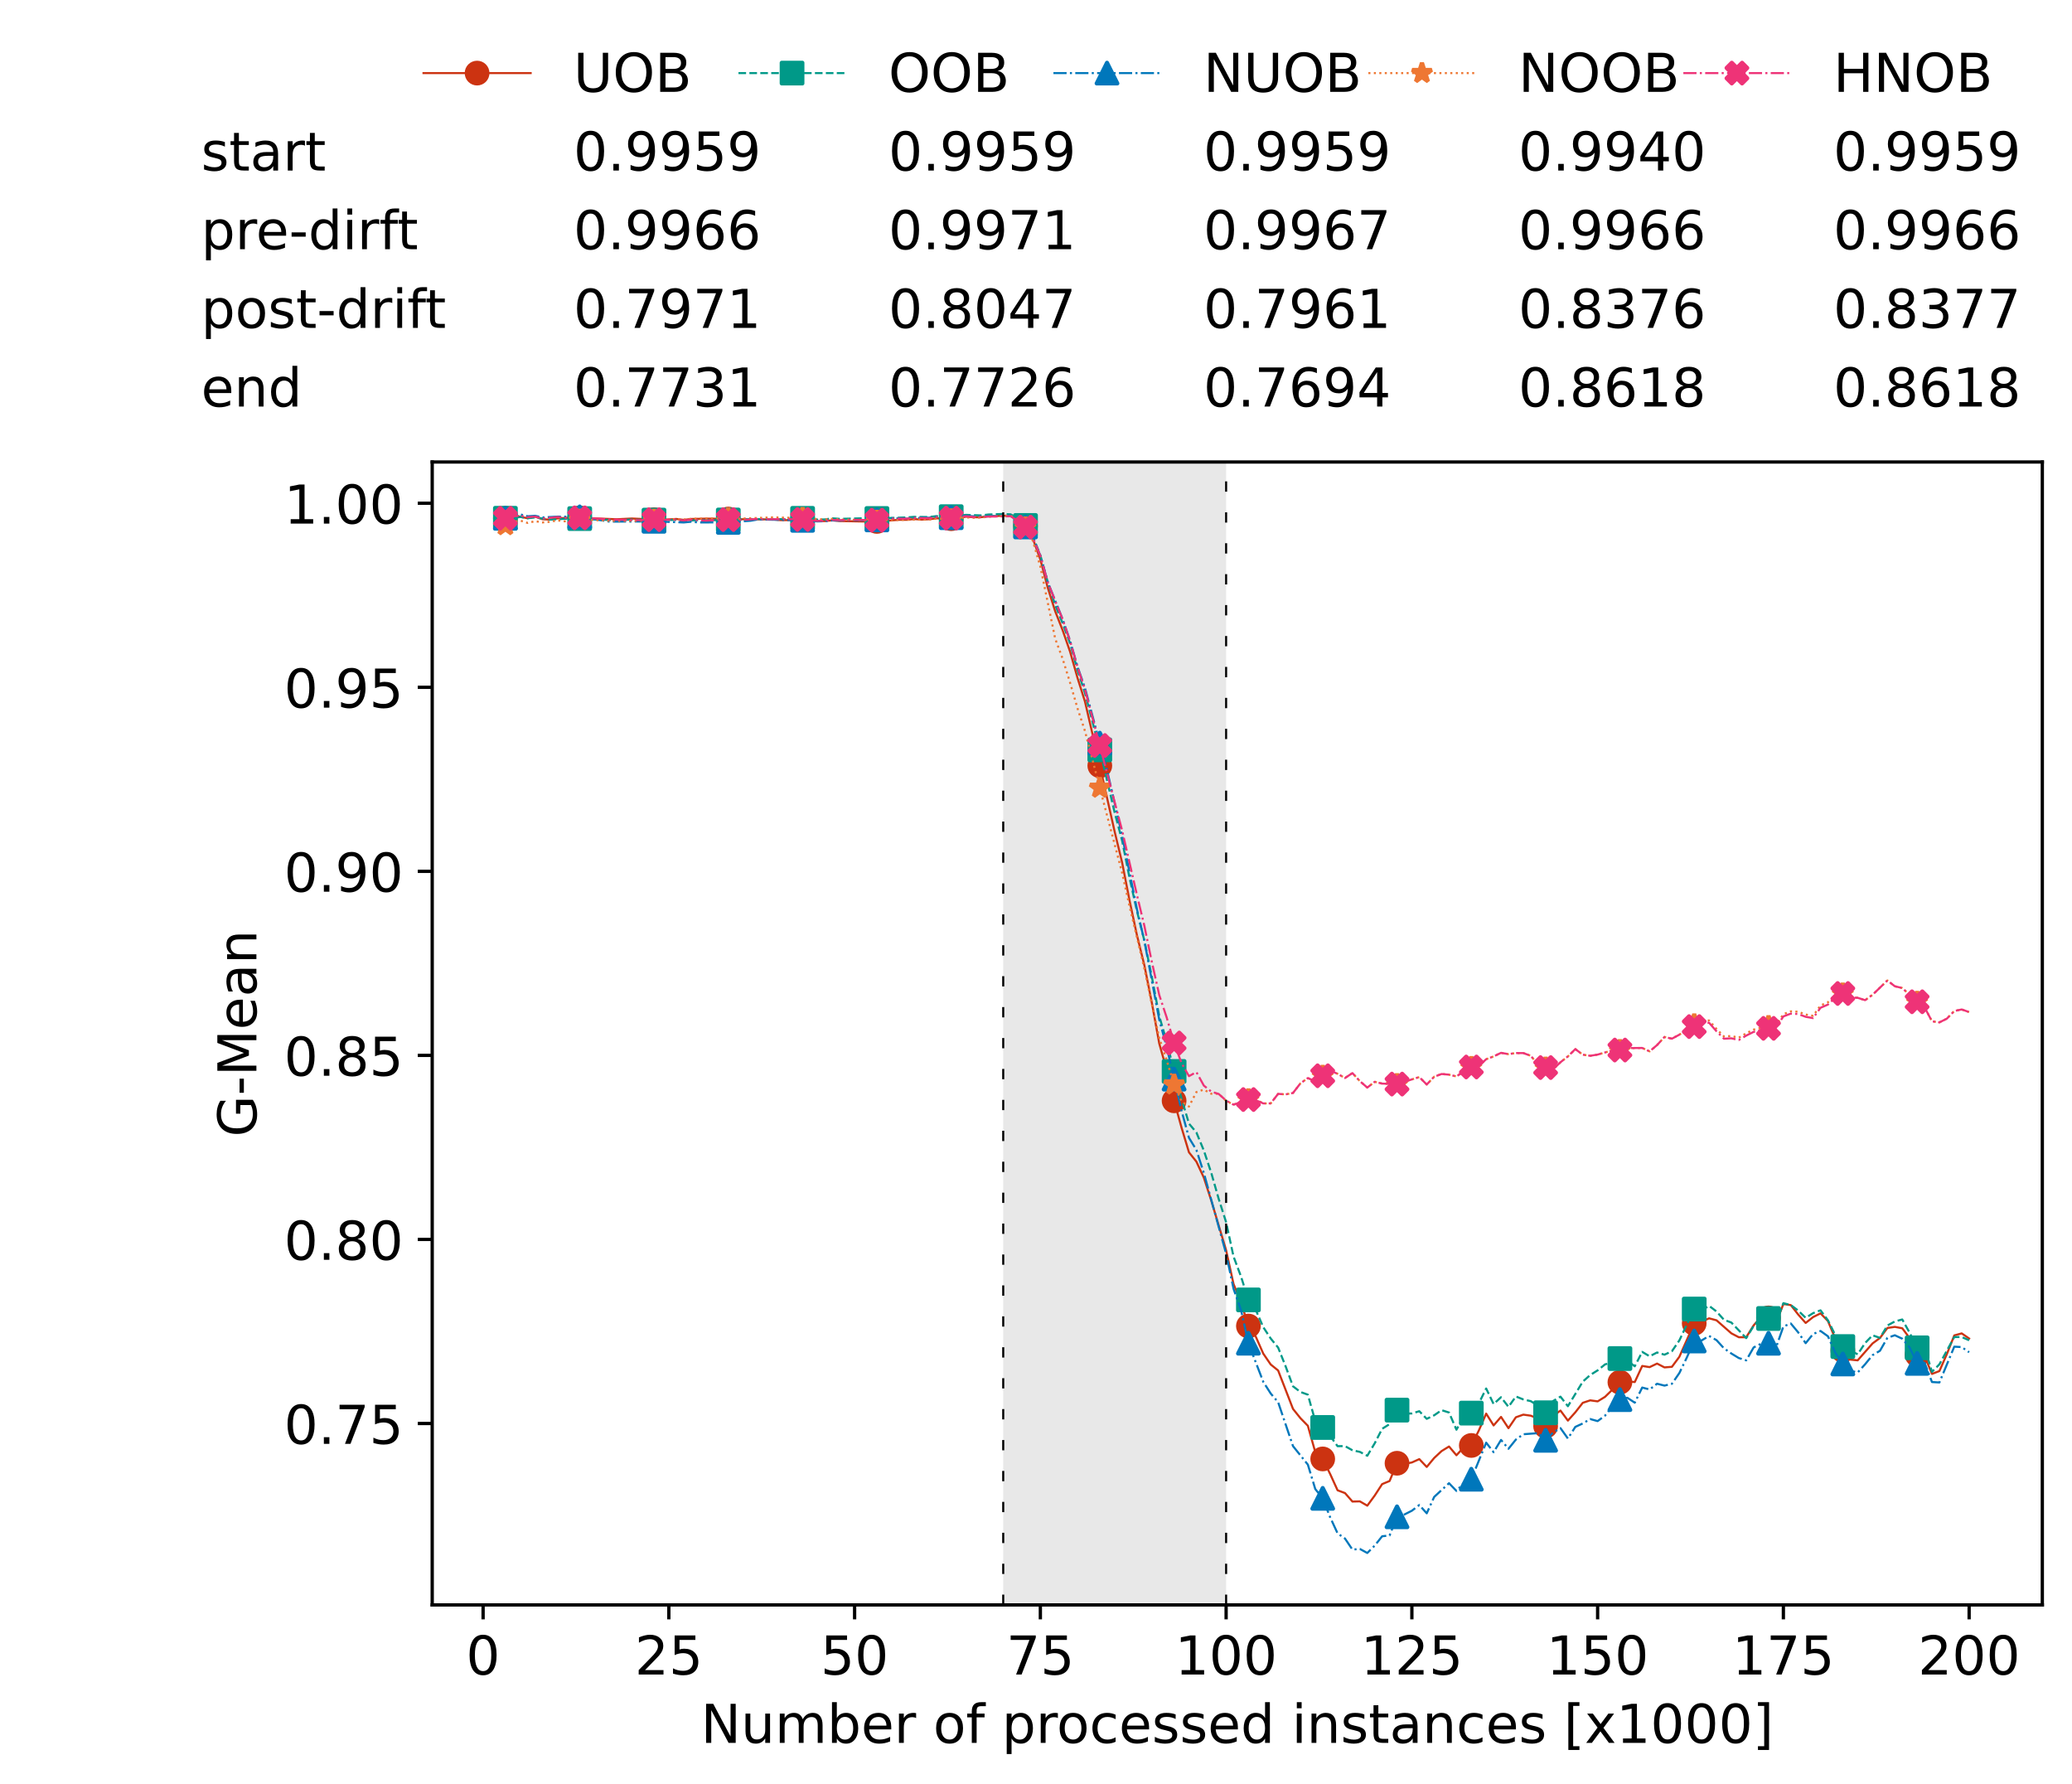 <?xml version="1.0" encoding="utf-8" standalone="no"?>
<!DOCTYPE svg PUBLIC "-//W3C//DTD SVG 1.1//EN"
  "http://www.w3.org/Graphics/SVG/1.1/DTD/svg11.dtd">
<!-- Created with matplotlib (https://matplotlib.org/) -->
<svg height="432.615pt" version="1.1" viewBox="0 0 502.65 432.615" width="502.65pt" xmlns="http://www.w3.org/2000/svg" xmlns:xlink="http://www.w3.org/1999/xlink">
 <defs>
  <style type="text/css">*{stroke-linecap:butt;stroke-linejoin:round;}</style>
 </defs>
 <g id="figure_1">
  <g id="patch_1">
   <path d="M 0 432.615 
L 502.65 432.615 
L 502.65 0 
L 0 0 
z
" style="fill:#ffffff;"/>
  </g>
  <g id="axes_1">
   <g id="patch_2">
    <path d="M 104.85 389.252 
L 495.45 389.252 
L 495.45 112.052 
L 104.85 112.052 
z
" style="fill:#ffffff;"/>
   </g>
   <g id="patch_3">
    <path clip-path="url(#pebff16a1cb)" d="M 297.446 389.252 
L 297.446 112.052 
L 243.372 112.052 
L 243.372 389.252 
z
" style="fill:#d3d3d3;opacity:0.5;"/>
   </g>
   <g id="matplotlib.axis_1">
    <g id="xtick_1">
     <g id="line2d_1">
      <defs>
       <path d="M 0 0 
L 0 3.5 
" id="m9d335fe307" style="stroke:#000000;stroke-width:0.8;"/>
      </defs>
      <g>
       <use style="stroke:#000000;stroke-width:0.8;" x="117.197" xlink:href="#m9d335fe307" y="389.252"/>
      </g>
     </g>
     <g id="text_1">
      <!-- 0 -->
      <g transform="translate(113.061 406.13)scale(0.13 -0.13)">
       <defs>
        <path d="M 31.781 66.406 
Q 24.172 66.406 20.328 58.906 
Q 16.5 51.422 16.5 36.375 
Q 16.5 21.391 20.328 13.891 
Q 24.172 6.391 31.781 6.391 
Q 39.453 6.391 43.281 13.891 
Q 47.125 21.391 47.125 36.375 
Q 47.125 51.422 43.281 58.906 
Q 39.453 66.406 31.781 66.406 
z
M 31.781 74.219 
Q 44.047 74.219 50.516 64.516 
Q 56.984 54.828 56.984 36.375 
Q 56.984 17.969 50.516 8.266 
Q 44.047 -1.422 31.781 -1.422 
Q 19.531 -1.422 13.062 8.266 
Q 6.594 17.969 6.594 36.375 
Q 6.594 54.828 13.062 64.516 
Q 19.531 74.219 31.781 74.219 
z
" id="DejaVuSans-48"/>
       </defs>
       <use xlink:href="#DejaVuSans-48"/>
      </g>
     </g>
    </g>
    <g id="xtick_2">
     <g id="line2d_2">
      <g>
       <use style="stroke:#000000;stroke-width:0.8;" x="162.259" xlink:href="#m9d335fe307" y="389.252"/>
      </g>
     </g>
     <g id="text_2">
      <!-- 25 -->
      <g transform="translate(153.988 406.13)scale(0.13 -0.13)">
       <defs>
        <path d="M 19.188 8.297 
L 53.609 8.297 
L 53.609 0 
L 7.328 0 
L 7.328 8.297 
Q 12.938 14.109 22.625 23.891 
Q 32.328 33.688 34.812 36.531 
Q 39.547 41.844 41.422 45.531 
Q 43.312 49.219 43.312 52.781 
Q 43.312 58.594 39.234 62.25 
Q 35.156 65.922 28.609 65.922 
Q 23.969 65.922 18.812 64.312 
Q 13.672 62.703 7.812 59.422 
L 7.812 69.391 
Q 13.766 71.781 18.938 73 
Q 24.125 74.219 28.422 74.219 
Q 39.75 74.219 46.484 68.547 
Q 53.219 62.891 53.219 53.422 
Q 53.219 48.922 51.531 44.891 
Q 49.859 40.875 45.406 35.406 
Q 44.188 33.984 37.641 27.219 
Q 31.109 20.453 19.188 8.297 
z
" id="DejaVuSans-50"/>
        <path d="M 10.797 72.906 
L 49.516 72.906 
L 49.516 64.594 
L 19.828 64.594 
L 19.828 46.734 
Q 21.969 47.469 24.109 47.828 
Q 26.266 48.188 28.422 48.188 
Q 40.625 48.188 47.75 41.5 
Q 54.891 34.812 54.891 23.391 
Q 54.891 11.625 47.562 5.094 
Q 40.234 -1.422 26.906 -1.422 
Q 22.312 -1.422 17.547 -0.641 
Q 12.797 0.141 7.719 1.703 
L 7.719 11.625 
Q 12.109 9.234 16.797 8.062 
Q 21.484 6.891 26.703 6.891 
Q 35.156 6.891 40.078 11.328 
Q 45.016 15.766 45.016 23.391 
Q 45.016 31 40.078 35.438 
Q 35.156 39.891 26.703 39.891 
Q 22.75 39.891 18.812 39.016 
Q 14.891 38.141 10.797 36.281 
z
" id="DejaVuSans-53"/>
       </defs>
       <use xlink:href="#DejaVuSans-50"/>
       <use x="63.623" xlink:href="#DejaVuSans-53"/>
      </g>
     </g>
    </g>
    <g id="xtick_3">
     <g id="line2d_3">
      <g>
       <use style="stroke:#000000;stroke-width:0.8;" x="207.322" xlink:href="#m9d335fe307" y="389.252"/>
      </g>
     </g>
     <g id="text_3">
      <!-- 50 -->
      <g transform="translate(199.05 406.13)scale(0.13 -0.13)">
       <use xlink:href="#DejaVuSans-53"/>
       <use x="63.623" xlink:href="#DejaVuSans-48"/>
      </g>
     </g>
    </g>
    <g id="xtick_4">
     <g id="line2d_4">
      <g>
       <use style="stroke:#000000;stroke-width:0.8;" x="252.384" xlink:href="#m9d335fe307" y="389.252"/>
      </g>
     </g>
     <g id="text_4">
      <!-- 75 -->
      <g transform="translate(244.113 406.13)scale(0.13 -0.13)">
       <defs>
        <path d="M 8.203 72.906 
L 55.078 72.906 
L 55.078 68.703 
L 28.609 0 
L 18.312 0 
L 43.219 64.594 
L 8.203 64.594 
z
" id="DejaVuSans-55"/>
       </defs>
       <use xlink:href="#DejaVuSans-55"/>
       <use x="63.623" xlink:href="#DejaVuSans-53"/>
      </g>
     </g>
    </g>
    <g id="xtick_5">
     <g id="line2d_5">
      <g>
       <use style="stroke:#000000;stroke-width:0.8;" x="297.446" xlink:href="#m9d335fe307" y="389.252"/>
      </g>
     </g>
     <g id="text_5">
      <!-- 100 -->
      <g transform="translate(285.039 406.13)scale(0.13 -0.13)">
       <defs>
        <path d="M 12.406 8.297 
L 28.516 8.297 
L 28.516 63.922 
L 10.984 60.406 
L 10.984 69.391 
L 28.422 72.906 
L 38.281 72.906 
L 38.281 8.297 
L 54.391 8.297 
L 54.391 0 
L 12.406 0 
z
" id="DejaVuSans-49"/>
       </defs>
       <use xlink:href="#DejaVuSans-49"/>
       <use x="63.623" xlink:href="#DejaVuSans-48"/>
       <use x="127.246" xlink:href="#DejaVuSans-48"/>
      </g>
     </g>
    </g>
    <g id="xtick_6">
     <g id="line2d_6">
      <g>
       <use style="stroke:#000000;stroke-width:0.8;" x="342.509" xlink:href="#m9d335fe307" y="389.252"/>
      </g>
     </g>
     <g id="text_6">
      <!-- 125 -->
      <g transform="translate(330.102 406.13)scale(0.13 -0.13)">
       <use xlink:href="#DejaVuSans-49"/>
       <use x="63.623" xlink:href="#DejaVuSans-50"/>
       <use x="127.246" xlink:href="#DejaVuSans-53"/>
      </g>
     </g>
    </g>
    <g id="xtick_7">
     <g id="line2d_7">
      <g>
       <use style="stroke:#000000;stroke-width:0.8;" x="387.571" xlink:href="#m9d335fe307" y="389.252"/>
      </g>
     </g>
     <g id="text_7">
      <!-- 150 -->
      <g transform="translate(375.164 406.13)scale(0.13 -0.13)">
       <use xlink:href="#DejaVuSans-49"/>
       <use x="63.623" xlink:href="#DejaVuSans-53"/>
       <use x="127.246" xlink:href="#DejaVuSans-48"/>
      </g>
     </g>
    </g>
    <g id="xtick_8">
     <g id="line2d_8">
      <g>
       <use style="stroke:#000000;stroke-width:0.8;" x="432.633" xlink:href="#m9d335fe307" y="389.252"/>
      </g>
     </g>
     <g id="text_8">
      <!-- 175 -->
      <g transform="translate(420.226 406.13)scale(0.13 -0.13)">
       <use xlink:href="#DejaVuSans-49"/>
       <use x="63.623" xlink:href="#DejaVuSans-55"/>
       <use x="127.246" xlink:href="#DejaVuSans-53"/>
      </g>
     </g>
    </g>
    <g id="xtick_9">
     <g id="line2d_9">
      <g>
       <use style="stroke:#000000;stroke-width:0.8;" x="477.695" xlink:href="#m9d335fe307" y="389.252"/>
      </g>
     </g>
     <g id="text_9">
      <!-- 200 -->
      <g transform="translate(465.289 406.13)scale(0.13 -0.13)">
       <use xlink:href="#DejaVuSans-50"/>
       <use x="63.623" xlink:href="#DejaVuSans-48"/>
       <use x="127.246" xlink:href="#DejaVuSans-48"/>
      </g>
     </g>
    </g>
    <g id="text_10">
     <!-- Number of processed instances [x1000] -->
     <g transform="translate(170.025 422.711)scale(0.13 -0.13)">
      <defs>
       <path d="M 9.812 72.906 
L 23.094 72.906 
L 55.422 11.922 
L 55.422 72.906 
L 64.984 72.906 
L 64.984 0 
L 51.703 0 
L 19.391 60.984 
L 19.391 0 
L 9.812 0 
z
" id="DejaVuSans-78"/>
       <path d="M 8.5 21.578 
L 8.5 54.688 
L 17.484 54.688 
L 17.484 21.922 
Q 17.484 14.156 20.5 10.266 
Q 23.531 6.391 29.594 6.391 
Q 36.859 6.391 41.078 11.031 
Q 45.312 15.672 45.312 23.688 
L 45.312 54.688 
L 54.297 54.688 
L 54.297 0 
L 45.312 0 
L 45.312 8.406 
Q 42.047 3.422 37.719 1 
Q 33.406 -1.422 27.688 -1.422 
Q 18.266 -1.422 13.375 4.438 
Q 8.5 10.297 8.5 21.578 
z
M 31.109 56 
z
" id="DejaVuSans-117"/>
       <path d="M 52 44.188 
Q 55.375 50.25 60.062 53.125 
Q 64.75 56 71.094 56 
Q 79.641 56 84.281 50.016 
Q 88.922 44.047 88.922 33.016 
L 88.922 0 
L 79.891 0 
L 79.891 32.719 
Q 79.891 40.578 77.094 44.375 
Q 74.312 48.188 68.609 48.188 
Q 61.625 48.188 57.562 43.547 
Q 53.516 38.922 53.516 30.906 
L 53.516 0 
L 44.484 0 
L 44.484 32.719 
Q 44.484 40.625 41.703 44.406 
Q 38.922 48.188 33.109 48.188 
Q 26.219 48.188 22.156 43.531 
Q 18.109 38.875 18.109 30.906 
L 18.109 0 
L 9.078 0 
L 9.078 54.688 
L 18.109 54.688 
L 18.109 46.188 
Q 21.188 51.219 25.484 53.609 
Q 29.781 56 35.688 56 
Q 41.656 56 45.828 52.969 
Q 50 49.953 52 44.188 
z
" id="DejaVuSans-109"/>
       <path d="M 48.688 27.297 
Q 48.688 37.203 44.609 42.844 
Q 40.531 48.484 33.406 48.484 
Q 26.266 48.484 22.188 42.844 
Q 18.109 37.203 18.109 27.297 
Q 18.109 17.391 22.188 11.75 
Q 26.266 6.109 33.406 6.109 
Q 40.531 6.109 44.609 11.75 
Q 48.688 17.391 48.688 27.297 
z
M 18.109 46.391 
Q 20.953 51.266 25.266 53.625 
Q 29.594 56 35.594 56 
Q 45.562 56 51.781 48.094 
Q 58.016 40.188 58.016 27.297 
Q 58.016 14.406 51.781 6.484 
Q 45.562 -1.422 35.594 -1.422 
Q 29.594 -1.422 25.266 0.953 
Q 20.953 3.328 18.109 8.203 
L 18.109 0 
L 9.078 0 
L 9.078 75.984 
L 18.109 75.984 
z
" id="DejaVuSans-98"/>
       <path d="M 56.203 29.594 
L 56.203 25.203 
L 14.891 25.203 
Q 15.484 15.922 20.484 11.062 
Q 25.484 6.203 34.422 6.203 
Q 39.594 6.203 44.453 7.469 
Q 49.312 8.734 54.109 11.281 
L 54.109 2.781 
Q 49.266 0.734 44.188 -0.344 
Q 39.109 -1.422 33.891 -1.422 
Q 20.797 -1.422 13.156 6.188 
Q 5.516 13.812 5.516 26.812 
Q 5.516 40.234 12.766 48.109 
Q 20.016 56 32.328 56 
Q 43.359 56 49.781 48.891 
Q 56.203 41.797 56.203 29.594 
z
M 47.219 32.234 
Q 47.125 39.594 43.094 43.984 
Q 39.062 48.391 32.422 48.391 
Q 24.906 48.391 20.391 44.141 
Q 15.875 39.891 15.188 32.172 
z
" id="DejaVuSans-101"/>
       <path d="M 41.109 46.297 
Q 39.594 47.172 37.812 47.578 
Q 36.031 48 33.891 48 
Q 26.266 48 22.188 43.047 
Q 18.109 38.094 18.109 28.812 
L 18.109 0 
L 9.078 0 
L 9.078 54.688 
L 18.109 54.688 
L 18.109 46.188 
Q 20.953 51.172 25.484 53.578 
Q 30.031 56 36.531 56 
Q 37.453 56 38.578 55.875 
Q 39.703 55.766 41.062 55.516 
z
" id="DejaVuSans-114"/>
       <path id="DejaVuSans-32"/>
       <path d="M 30.609 48.391 
Q 23.391 48.391 19.188 42.75 
Q 14.984 37.109 14.984 27.297 
Q 14.984 17.484 19.156 11.844 
Q 23.344 6.203 30.609 6.203 
Q 37.797 6.203 41.984 11.859 
Q 46.188 17.531 46.188 27.297 
Q 46.188 37.016 41.984 42.703 
Q 37.797 48.391 30.609 48.391 
z
M 30.609 56 
Q 42.328 56 49.016 48.375 
Q 55.719 40.766 55.719 27.297 
Q 55.719 13.875 49.016 6.219 
Q 42.328 -1.422 30.609 -1.422 
Q 18.844 -1.422 12.172 6.219 
Q 5.516 13.875 5.516 27.297 
Q 5.516 40.766 12.172 48.375 
Q 18.844 56 30.609 56 
z
" id="DejaVuSans-111"/>
       <path d="M 37.109 75.984 
L 37.109 68.5 
L 28.516 68.5 
Q 23.688 68.5 21.797 66.547 
Q 19.922 64.594 19.922 59.516 
L 19.922 54.688 
L 34.719 54.688 
L 34.719 47.703 
L 19.922 47.703 
L 19.922 0 
L 10.891 0 
L 10.891 47.703 
L 2.297 47.703 
L 2.297 54.688 
L 10.891 54.688 
L 10.891 58.5 
Q 10.891 67.625 15.141 71.797 
Q 19.391 75.984 28.609 75.984 
z
" id="DejaVuSans-102"/>
       <path d="M 18.109 8.203 
L 18.109 -20.797 
L 9.078 -20.797 
L 9.078 54.688 
L 18.109 54.688 
L 18.109 46.391 
Q 20.953 51.266 25.266 53.625 
Q 29.594 56 35.594 56 
Q 45.562 56 51.781 48.094 
Q 58.016 40.188 58.016 27.297 
Q 58.016 14.406 51.781 6.484 
Q 45.562 -1.422 35.594 -1.422 
Q 29.594 -1.422 25.266 0.953 
Q 20.953 3.328 18.109 8.203 
z
M 48.688 27.297 
Q 48.688 37.203 44.609 42.844 
Q 40.531 48.484 33.406 48.484 
Q 26.266 48.484 22.188 42.844 
Q 18.109 37.203 18.109 27.297 
Q 18.109 17.391 22.188 11.75 
Q 26.266 6.109 33.406 6.109 
Q 40.531 6.109 44.609 11.75 
Q 48.688 17.391 48.688 27.297 
z
" id="DejaVuSans-112"/>
       <path d="M 48.781 52.594 
L 48.781 44.188 
Q 44.969 46.297 41.141 47.344 
Q 37.312 48.391 33.406 48.391 
Q 24.656 48.391 19.812 42.844 
Q 14.984 37.312 14.984 27.297 
Q 14.984 17.281 19.812 11.734 
Q 24.656 6.203 33.406 6.203 
Q 37.312 6.203 41.141 7.25 
Q 44.969 8.297 48.781 10.406 
L 48.781 2.094 
Q 45.016 0.344 40.984 -0.531 
Q 36.969 -1.422 32.422 -1.422 
Q 20.062 -1.422 12.781 6.344 
Q 5.516 14.109 5.516 27.297 
Q 5.516 40.672 12.859 48.328 
Q 20.219 56 33.016 56 
Q 37.156 56 41.109 55.141 
Q 45.062 54.297 48.781 52.594 
z
" id="DejaVuSans-99"/>
       <path d="M 44.281 53.078 
L 44.281 44.578 
Q 40.484 46.531 36.375 47.5 
Q 32.281 48.484 27.875 48.484 
Q 21.188 48.484 17.844 46.438 
Q 14.5 44.391 14.5 40.281 
Q 14.5 37.156 16.891 35.375 
Q 19.281 33.594 26.516 31.984 
L 29.594 31.297 
Q 39.156 29.25 43.188 25.516 
Q 47.219 21.781 47.219 15.094 
Q 47.219 7.469 41.188 3.016 
Q 35.156 -1.422 24.609 -1.422 
Q 20.219 -1.422 15.453 -0.562 
Q 10.688 0.297 5.422 2 
L 5.422 11.281 
Q 10.406 8.688 15.234 7.391 
Q 20.062 6.109 24.812 6.109 
Q 31.156 6.109 34.562 8.281 
Q 37.984 10.453 37.984 14.406 
Q 37.984 18.062 35.516 20.016 
Q 33.062 21.969 24.703 23.781 
L 21.578 24.516 
Q 13.234 26.266 9.516 29.906 
Q 5.812 33.547 5.812 39.891 
Q 5.812 47.609 11.281 51.797 
Q 16.75 56 26.812 56 
Q 31.781 56 36.172 55.266 
Q 40.578 54.547 44.281 53.078 
z
" id="DejaVuSans-115"/>
       <path d="M 45.406 46.391 
L 45.406 75.984 
L 54.391 75.984 
L 54.391 0 
L 45.406 0 
L 45.406 8.203 
Q 42.578 3.328 38.25 0.953 
Q 33.938 -1.422 27.875 -1.422 
Q 17.969 -1.422 11.734 6.484 
Q 5.516 14.406 5.516 27.297 
Q 5.516 40.188 11.734 48.094 
Q 17.969 56 27.875 56 
Q 33.938 56 38.25 53.625 
Q 42.578 51.266 45.406 46.391 
z
M 14.797 27.297 
Q 14.797 17.391 18.875 11.75 
Q 22.953 6.109 30.078 6.109 
Q 37.203 6.109 41.297 11.75 
Q 45.406 17.391 45.406 27.297 
Q 45.406 37.203 41.297 42.844 
Q 37.203 48.484 30.078 48.484 
Q 22.953 48.484 18.875 42.844 
Q 14.797 37.203 14.797 27.297 
z
" id="DejaVuSans-100"/>
       <path d="M 9.422 54.688 
L 18.406 54.688 
L 18.406 0 
L 9.422 0 
z
M 9.422 75.984 
L 18.406 75.984 
L 18.406 64.594 
L 9.422 64.594 
z
" id="DejaVuSans-105"/>
       <path d="M 54.891 33.016 
L 54.891 0 
L 45.906 0 
L 45.906 32.719 
Q 45.906 40.484 42.875 44.328 
Q 39.844 48.188 33.797 48.188 
Q 26.516 48.188 22.312 43.547 
Q 18.109 38.922 18.109 30.906 
L 18.109 0 
L 9.078 0 
L 9.078 54.688 
L 18.109 54.688 
L 18.109 46.188 
Q 21.344 51.125 25.703 53.562 
Q 30.078 56 35.797 56 
Q 45.219 56 50.047 50.172 
Q 54.891 44.344 54.891 33.016 
z
" id="DejaVuSans-110"/>
       <path d="M 18.312 70.219 
L 18.312 54.688 
L 36.812 54.688 
L 36.812 47.703 
L 18.312 47.703 
L 18.312 18.016 
Q 18.312 11.328 20.141 9.422 
Q 21.969 7.516 27.594 7.516 
L 36.812 7.516 
L 36.812 0 
L 27.594 0 
Q 17.188 0 13.234 3.875 
Q 9.281 7.766 9.281 18.016 
L 9.281 47.703 
L 2.688 47.703 
L 2.688 54.688 
L 9.281 54.688 
L 9.281 70.219 
z
" id="DejaVuSans-116"/>
       <path d="M 34.281 27.484 
Q 23.391 27.484 19.188 25 
Q 14.984 22.516 14.984 16.5 
Q 14.984 11.719 18.141 8.906 
Q 21.297 6.109 26.703 6.109 
Q 34.188 6.109 38.703 11.406 
Q 43.219 16.703 43.219 25.484 
L 43.219 27.484 
z
M 52.203 31.203 
L 52.203 0 
L 43.219 0 
L 43.219 8.297 
Q 40.141 3.328 35.547 0.953 
Q 30.953 -1.422 24.312 -1.422 
Q 15.922 -1.422 10.953 3.297 
Q 6 8.016 6 15.922 
Q 6 25.141 12.172 29.828 
Q 18.359 34.516 30.609 34.516 
L 43.219 34.516 
L 43.219 35.406 
Q 43.219 41.609 39.141 45 
Q 35.062 48.391 27.688 48.391 
Q 23 48.391 18.547 47.266 
Q 14.109 46.141 10.016 43.891 
L 10.016 52.203 
Q 14.938 54.109 19.578 55.047 
Q 24.219 56 28.609 56 
Q 40.484 56 46.344 49.844 
Q 52.203 43.703 52.203 31.203 
z
" id="DejaVuSans-97"/>
       <path d="M 8.594 75.984 
L 29.297 75.984 
L 29.297 69 
L 17.578 69 
L 17.578 -6.203 
L 29.297 -6.203 
L 29.297 -13.188 
L 8.594 -13.188 
z
" id="DejaVuSans-91"/>
       <path d="M 54.891 54.688 
L 35.109 28.078 
L 55.906 0 
L 45.312 0 
L 29.391 21.484 
L 13.484 0 
L 2.875 0 
L 24.125 28.609 
L 4.688 54.688 
L 15.281 54.688 
L 29.781 35.203 
L 44.281 54.688 
z
" id="DejaVuSans-120"/>
       <path d="M 30.422 75.984 
L 30.422 -13.188 
L 9.719 -13.188 
L 9.719 -6.203 
L 21.391 -6.203 
L 21.391 69 
L 9.719 69 
L 9.719 75.984 
z
" id="DejaVuSans-93"/>
      </defs>
      <use xlink:href="#DejaVuSans-78"/>
      <use x="74.805" xlink:href="#DejaVuSans-117"/>
      <use x="138.184" xlink:href="#DejaVuSans-109"/>
      <use x="235.596" xlink:href="#DejaVuSans-98"/>
      <use x="299.072" xlink:href="#DejaVuSans-101"/>
      <use x="360.596" xlink:href="#DejaVuSans-114"/>
      <use x="401.709" xlink:href="#DejaVuSans-32"/>
      <use x="433.496" xlink:href="#DejaVuSans-111"/>
      <use x="494.678" xlink:href="#DejaVuSans-102"/>
      <use x="529.883" xlink:href="#DejaVuSans-32"/>
      <use x="561.67" xlink:href="#DejaVuSans-112"/>
      <use x="625.146" xlink:href="#DejaVuSans-114"/>
      <use x="664.01" xlink:href="#DejaVuSans-111"/>
      <use x="725.191" xlink:href="#DejaVuSans-99"/>
      <use x="780.172" xlink:href="#DejaVuSans-101"/>
      <use x="841.695" xlink:href="#DejaVuSans-115"/>
      <use x="893.795" xlink:href="#DejaVuSans-115"/>
      <use x="945.895" xlink:href="#DejaVuSans-101"/>
      <use x="1007.418" xlink:href="#DejaVuSans-100"/>
      <use x="1070.895" xlink:href="#DejaVuSans-32"/>
      <use x="1102.682" xlink:href="#DejaVuSans-105"/>
      <use x="1130.465" xlink:href="#DejaVuSans-110"/>
      <use x="1193.844" xlink:href="#DejaVuSans-115"/>
      <use x="1245.943" xlink:href="#DejaVuSans-116"/>
      <use x="1285.152" xlink:href="#DejaVuSans-97"/>
      <use x="1346.432" xlink:href="#DejaVuSans-110"/>
      <use x="1409.811" xlink:href="#DejaVuSans-99"/>
      <use x="1464.791" xlink:href="#DejaVuSans-101"/>
      <use x="1526.314" xlink:href="#DejaVuSans-115"/>
      <use x="1578.414" xlink:href="#DejaVuSans-32"/>
      <use x="1610.201" xlink:href="#DejaVuSans-91"/>
      <use x="1649.215" xlink:href="#DejaVuSans-120"/>
      <use x="1708.395" xlink:href="#DejaVuSans-49"/>
      <use x="1772.018" xlink:href="#DejaVuSans-48"/>
      <use x="1835.641" xlink:href="#DejaVuSans-48"/>
      <use x="1899.264" xlink:href="#DejaVuSans-48"/>
      <use x="1962.887" xlink:href="#DejaVuSans-93"/>
     </g>
    </g>
   </g>
   <g id="matplotlib.axis_2">
    <g id="ytick_1">
     <g id="line2d_10">
      <defs>
       <path d="M 0 0 
L -3.5 0 
" id="mc88e6cddf5" style="stroke:#000000;stroke-width:0.8;"/>
      </defs>
      <g>
       <use style="stroke:#000000;stroke-width:0.8;" x="104.85" xlink:href="#mc88e6cddf5" y="345.243"/>
      </g>
     </g>
     <g id="text_11">
      <!-- 0.75 -->
      <g transform="translate(68.905 350.181)scale(0.13 -0.13)">
       <defs>
        <path d="M 10.688 12.406 
L 21 12.406 
L 21 0 
L 10.688 0 
z
" id="DejaVuSans-46"/>
       </defs>
       <use xlink:href="#DejaVuSans-48"/>
       <use x="63.623" xlink:href="#DejaVuSans-46"/>
       <use x="95.41" xlink:href="#DejaVuSans-55"/>
       <use x="159.033" xlink:href="#DejaVuSans-53"/>
      </g>
     </g>
    </g>
    <g id="ytick_2">
     <g id="line2d_11">
      <g>
       <use style="stroke:#000000;stroke-width:0.8;" x="104.85" xlink:href="#mc88e6cddf5" y="300.604"/>
      </g>
     </g>
     <g id="text_12">
      <!-- 0.80 -->
      <g transform="translate(68.905 305.543)scale(0.13 -0.13)">
       <defs>
        <path d="M 31.781 34.625 
Q 24.75 34.625 20.719 30.859 
Q 16.703 27.094 16.703 20.516 
Q 16.703 13.922 20.719 10.156 
Q 24.75 6.391 31.781 6.391 
Q 38.812 6.391 42.859 10.172 
Q 46.922 13.969 46.922 20.516 
Q 46.922 27.094 42.891 30.859 
Q 38.875 34.625 31.781 34.625 
z
M 21.922 38.812 
Q 15.578 40.375 12.031 44.719 
Q 8.5 49.078 8.5 55.328 
Q 8.5 64.062 14.719 69.141 
Q 20.953 74.219 31.781 74.219 
Q 42.672 74.219 48.875 69.141 
Q 55.078 64.062 55.078 55.328 
Q 55.078 49.078 51.531 44.719 
Q 48 40.375 41.703 38.812 
Q 48.828 37.156 52.797 32.312 
Q 56.781 27.484 56.781 20.516 
Q 56.781 9.906 50.312 4.234 
Q 43.844 -1.422 31.781 -1.422 
Q 19.734 -1.422 13.25 4.234 
Q 6.781 9.906 6.781 20.516 
Q 6.781 27.484 10.781 32.312 
Q 14.797 37.156 21.922 38.812 
z
M 18.312 54.391 
Q 18.312 48.734 21.844 45.562 
Q 25.391 42.391 31.781 42.391 
Q 38.141 42.391 41.719 45.562 
Q 45.312 48.734 45.312 54.391 
Q 45.312 60.062 41.719 63.234 
Q 38.141 66.406 31.781 66.406 
Q 25.391 66.406 21.844 63.234 
Q 18.312 60.062 18.312 54.391 
z
" id="DejaVuSans-56"/>
       </defs>
       <use xlink:href="#DejaVuSans-48"/>
       <use x="63.623" xlink:href="#DejaVuSans-46"/>
       <use x="95.41" xlink:href="#DejaVuSans-56"/>
       <use x="159.033" xlink:href="#DejaVuSans-48"/>
      </g>
     </g>
    </g>
    <g id="ytick_3">
     <g id="line2d_12">
      <g>
       <use style="stroke:#000000;stroke-width:0.8;" x="104.85" xlink:href="#mc88e6cddf5" y="255.966"/>
      </g>
     </g>
     <g id="text_13">
      <!-- 0.85 -->
      <g transform="translate(68.905 260.905)scale(0.13 -0.13)">
       <use xlink:href="#DejaVuSans-48"/>
       <use x="63.623" xlink:href="#DejaVuSans-46"/>
       <use x="95.41" xlink:href="#DejaVuSans-56"/>
       <use x="159.033" xlink:href="#DejaVuSans-53"/>
      </g>
     </g>
    </g>
    <g id="ytick_4">
     <g id="line2d_13">
      <g>
       <use style="stroke:#000000;stroke-width:0.8;" x="104.85" xlink:href="#mc88e6cddf5" y="211.328"/>
      </g>
     </g>
     <g id="text_14">
      <!-- 0.90 -->
      <g transform="translate(68.905 216.267)scale(0.13 -0.13)">
       <defs>
        <path d="M 10.984 1.516 
L 10.984 10.5 
Q 14.703 8.734 18.5 7.812 
Q 22.312 6.891 25.984 6.891 
Q 35.75 6.891 40.891 13.453 
Q 46.047 20.016 46.781 33.406 
Q 43.953 29.203 39.594 26.953 
Q 35.25 24.703 29.984 24.703 
Q 19.047 24.703 12.672 31.312 
Q 6.297 37.938 6.297 49.422 
Q 6.297 60.641 12.938 67.422 
Q 19.578 74.219 30.609 74.219 
Q 43.266 74.219 49.922 64.516 
Q 56.594 54.828 56.594 36.375 
Q 56.594 19.141 48.406 8.859 
Q 40.234 -1.422 26.422 -1.422 
Q 22.703 -1.422 18.891 -0.688 
Q 15.094 0.047 10.984 1.516 
z
M 30.609 32.422 
Q 37.25 32.422 41.125 36.953 
Q 45.016 41.5 45.016 49.422 
Q 45.016 57.281 41.125 61.844 
Q 37.25 66.406 30.609 66.406 
Q 23.969 66.406 20.094 61.844 
Q 16.219 57.281 16.219 49.422 
Q 16.219 41.5 20.094 36.953 
Q 23.969 32.422 30.609 32.422 
z
" id="DejaVuSans-57"/>
       </defs>
       <use xlink:href="#DejaVuSans-48"/>
       <use x="63.623" xlink:href="#DejaVuSans-46"/>
       <use x="95.41" xlink:href="#DejaVuSans-57"/>
       <use x="159.033" xlink:href="#DejaVuSans-48"/>
      </g>
     </g>
    </g>
    <g id="ytick_5">
     <g id="line2d_14">
      <g>
       <use style="stroke:#000000;stroke-width:0.8;" x="104.85" xlink:href="#mc88e6cddf5" y="166.69"/>
      </g>
     </g>
     <g id="text_15">
      <!-- 0.95 -->
      <g transform="translate(68.905 171.629)scale(0.13 -0.13)">
       <use xlink:href="#DejaVuSans-48"/>
       <use x="63.623" xlink:href="#DejaVuSans-46"/>
       <use x="95.41" xlink:href="#DejaVuSans-57"/>
       <use x="159.033" xlink:href="#DejaVuSans-53"/>
      </g>
     </g>
    </g>
    <g id="ytick_6">
     <g id="line2d_15">
      <g>
       <use style="stroke:#000000;stroke-width:0.8;" x="104.85" xlink:href="#mc88e6cddf5" y="122.052"/>
      </g>
     </g>
     <g id="text_16">
      <!-- 1.00 -->
      <g transform="translate(68.905 126.991)scale(0.13 -0.13)">
       <use xlink:href="#DejaVuSans-49"/>
       <use x="63.623" xlink:href="#DejaVuSans-46"/>
       <use x="95.41" xlink:href="#DejaVuSans-48"/>
       <use x="159.033" xlink:href="#DejaVuSans-48"/>
      </g>
     </g>
    </g>
    <g id="text_17">
     <!-- G-Mean -->
     <g transform="translate(62.201 275.744)rotate(-90)scale(0.13 -0.13)">
      <defs>
       <path d="M 59.516 10.406 
L 59.516 29.984 
L 43.406 29.984 
L 43.406 38.094 
L 69.281 38.094 
L 69.281 6.781 
Q 63.578 2.734 56.688 0.656 
Q 49.812 -1.422 42 -1.422 
Q 24.906 -1.422 15.25 8.562 
Q 5.609 18.562 5.609 36.375 
Q 5.609 54.25 15.25 64.234 
Q 24.906 74.219 42 74.219 
Q 49.125 74.219 55.547 72.453 
Q 61.969 70.703 67.391 67.281 
L 67.391 56.781 
Q 61.922 61.422 55.766 63.766 
Q 49.609 66.109 42.828 66.109 
Q 29.438 66.109 22.719 58.641 
Q 16.016 51.172 16.016 36.375 
Q 16.016 21.625 22.719 14.156 
Q 29.438 6.688 42.828 6.688 
Q 48.047 6.688 52.141 7.594 
Q 56.25 8.5 59.516 10.406 
z
" id="DejaVuSans-71"/>
       <path d="M 4.891 31.391 
L 31.203 31.391 
L 31.203 23.391 
L 4.891 23.391 
z
" id="DejaVuSans-45"/>
       <path d="M 9.812 72.906 
L 24.516 72.906 
L 43.109 23.297 
L 61.812 72.906 
L 76.516 72.906 
L 76.516 0 
L 66.891 0 
L 66.891 64.016 
L 48.094 14.016 
L 38.188 14.016 
L 19.391 64.016 
L 19.391 0 
L 9.812 0 
z
" id="DejaVuSans-77"/>
      </defs>
      <use xlink:href="#DejaVuSans-71"/>
      <use x="77.49" xlink:href="#DejaVuSans-45"/>
      <use x="113.574" xlink:href="#DejaVuSans-77"/>
      <use x="199.854" xlink:href="#DejaVuSans-101"/>
      <use x="261.377" xlink:href="#DejaVuSans-97"/>
      <use x="322.656" xlink:href="#DejaVuSans-110"/>
     </g>
    </g>
   </g>
   <g id="line2d_16"/>
   <g id="line2d_17"/>
   <g id="line2d_18"/>
   <g id="line2d_19"/>
   <g id="line2d_20"/>
   <g id="line2d_21">
    <path clip-path="url(#pebff16a1cb)" d="M 122.605 125.696 
L 124.407 124.767 
L 126.21 125.354 
L 128.012 125.682 
L 129.815 125.3 
L 131.617 125.935 
L 133.419 126.016 
L 135.222 125.731 
L 138.827 125.526 
L 149.642 125.937 
L 153.247 125.757 
L 156.852 125.919 
L 160.457 126.094 
L 164.062 125.863 
L 165.864 126.091 
L 167.667 125.872 
L 171.272 125.788 
L 173.074 125.788 
L 174.877 125.93 
L 178.482 125.932 
L 187.494 125.971 
L 189.297 126.148 
L 191.099 126.155 
L 192.902 125.931 
L 194.704 125.885 
L 196.507 126.063 
L 198.309 126.376 
L 200.112 126.376 
L 201.914 126.196 
L 203.717 126.372 
L 210.927 126.503 
L 214.532 126.332 
L 218.137 126.066 
L 219.939 126.071 
L 221.742 125.889 
L 223.544 126.018 
L 225.347 125.934 
L 227.149 125.708 
L 230.754 125.801 
L 232.557 125.624 
L 234.359 125.315 
L 236.162 125.45 
L 237.964 125.45 
L 239.767 125.187 
L 245.174 125.052 
L 246.976 126.042 
L 248.779 127.6 
L 250.581 130.708 
L 252.384 135.703 
L 254.186 142.584 
L 255.989 148.277 
L 257.791 152.869 
L 259.594 158.063 
L 261.396 164.425 
L 263.199 170.128 
L 266.804 185.713 
L 270.409 201.716 
L 272.211 209.169 
L 274.014 218.384 
L 275.816 226.817 
L 277.619 234.132 
L 279.421 243.165 
L 281.224 253.084 
L 283.026 259.49 
L 284.829 266.984 
L 286.631 273.479 
L 288.434 279.479 
L 290.236 281.742 
L 292.039 285.612 
L 293.841 291.175 
L 297.446 303.236 
L 299.249 311.42 
L 301.051 315.792 
L 302.854 321.607 
L 304.656 324.22 
L 306.459 328.297 
L 308.261 330.93 
L 310.064 332.388 
L 313.669 341.707 
L 315.471 343.951 
L 317.274 345.801 
L 319.076 352.181 
L 320.879 353.84 
L 322.681 357.492 
L 324.484 361.446 
L 326.286 362.121 
L 328.089 364.179 
L 329.891 364.132 
L 331.694 365.175 
L 333.496 362.718 
L 335.299 359.943 
L 337.101 359.197 
L 338.904 354.887 
L 340.706 355.05 
L 342.509 354.698 
L 344.311 353.886 
L 346.114 355.783 
L 347.916 353.615 
L 349.719 351.932 
L 351.521 350.826 
L 353.324 352.948 
L 355.126 350.991 
L 356.928 350.574 
L 358.731 346.99 
L 360.533 342.851 
L 362.336 345.716 
L 364.138 343.649 
L 365.941 346.382 
L 367.743 343.734 
L 369.546 343.099 
L 371.348 343.35 
L 373.151 344.078 
L 374.953 345.896 
L 376.756 343.414 
L 378.558 342.109 
L 380.361 344.547 
L 382.163 342.53 
L 383.966 340.23 
L 385.768 339.632 
L 387.571 339.88 
L 389.373 338.777 
L 392.978 335.239 
L 394.781 335.039 
L 396.583 335.192 
L 398.386 331.293 
L 400.188 331.573 
L 401.991 330.714 
L 403.793 331.644 
L 405.596 331.496 
L 407.398 329.07 
L 411.003 320.967 
L 412.806 320.553 
L 414.608 319.737 
L 416.411 320.217 
L 420.016 323.38 
L 421.818 324.323 
L 423.621 324.327 
L 425.423 321.448 
L 427.226 319.369 
L 429.028 319.635 
L 430.831 320.941 
L 432.633 316.266 
L 434.436 316.533 
L 436.238 318.829 
L 438.041 320.861 
L 439.843 319.436 
L 441.646 318.536 
L 443.448 320.405 
L 445.251 324.722 
L 447.053 327.512 
L 448.856 329.748 
L 450.658 329.931 
L 454.263 325.831 
L 456.066 324.5 
L 457.868 322.078 
L 459.671 321.815 
L 461.473 322.145 
L 463.276 324.548 
L 465.078 328.595 
L 466.881 328.91 
L 468.683 333.217 
L 470.485 332.531 
L 472.288 328.419 
L 474.09 323.886 
L 475.893 323.392 
L 477.695 324.634 
L 477.695 324.634 
" style="fill:none;stroke:#cc3311;stroke-linecap:square;stroke-width:0.5;"/>
    <defs>
     <path d="M 0 2.5 
C 0.663 2.5 1.299 2.237 1.768 1.768 
C 2.237 1.299 2.5 0.663 2.5 0 
C 2.5 -0.663 2.237 -1.299 1.768 -1.768 
C 1.299 -2.237 0.663 -2.5 0 -2.5 
C -0.663 -2.5 -1.299 -2.237 -1.768 -1.768 
C -2.237 -1.299 -2.5 -0.663 -2.5 0 
C -2.5 0.663 -2.237 1.299 -1.768 1.768 
C -1.299 2.237 -0.663 2.5 0 2.5 
z
" id="m6761024e67" style="stroke:#cc3311;"/>
    </defs>
    <g clip-path="url(#pebff16a1cb)">
     <use style="fill:#cc3311;stroke:#cc3311;" x="122.605" xlink:href="#m6761024e67" y="125.696"/>
     <use style="fill:#cc3311;stroke:#cc3311;" x="140.629" xlink:href="#m6761024e67" y="125.606"/>
     <use style="fill:#cc3311;stroke:#cc3311;" x="158.654" xlink:href="#m6761024e67" y="126.048"/>
     <use style="fill:#cc3311;stroke:#cc3311;" x="176.679" xlink:href="#m6761024e67" y="125.885"/>
     <use style="fill:#cc3311;stroke:#cc3311;" x="194.704" xlink:href="#m6761024e67" y="125.885"/>
     <use style="fill:#cc3311;stroke:#cc3311;" x="212.729" xlink:href="#m6761024e67" y="126.463"/>
     <use style="fill:#cc3311;stroke:#cc3311;" x="230.754" xlink:href="#m6761024e67" y="125.801"/>
     <use style="fill:#cc3311;stroke:#cc3311;" x="248.779" xlink:href="#m6761024e67" y="127.6"/>
     <use style="fill:#cc3311;stroke:#cc3311;" x="266.804" xlink:href="#m6761024e67" y="185.713"/>
     <use style="fill:#cc3311;stroke:#cc3311;" x="284.829" xlink:href="#m6761024e67" y="266.984"/>
     <use style="fill:#cc3311;stroke:#cc3311;" x="302.854" xlink:href="#m6761024e67" y="321.607"/>
     <use style="fill:#cc3311;stroke:#cc3311;" x="320.879" xlink:href="#m6761024e67" y="353.84"/>
     <use style="fill:#cc3311;stroke:#cc3311;" x="338.904" xlink:href="#m6761024e67" y="354.887"/>
     <use style="fill:#cc3311;stroke:#cc3311;" x="356.928" xlink:href="#m6761024e67" y="350.574"/>
     <use style="fill:#cc3311;stroke:#cc3311;" x="374.953" xlink:href="#m6761024e67" y="345.896"/>
     <use style="fill:#cc3311;stroke:#cc3311;" x="392.978" xlink:href="#m6761024e67" y="335.239"/>
     <use style="fill:#cc3311;stroke:#cc3311;" x="411.003" xlink:href="#m6761024e67" y="320.967"/>
     <use style="fill:#cc3311;stroke:#cc3311;" x="429.028" xlink:href="#m6761024e67" y="319.635"/>
     <use style="fill:#cc3311;stroke:#cc3311;" x="447.053" xlink:href="#m6761024e67" y="327.512"/>
     <use style="fill:#cc3311;stroke:#cc3311;" x="465.078" xlink:href="#m6761024e67" y="328.595"/>
    </g>
   </g>
   <g id="line2d_22"/>
   <g id="line2d_23"/>
   <g id="line2d_24"/>
   <g id="line2d_25"/>
   <g id="line2d_26">
    <path clip-path="url(#pebff16a1cb)" d="M 122.605 125.696 
L 124.407 125.689 
L 126.21 125.373 
L 128.012 125.696 
L 129.815 125.497 
L 133.419 126.035 
L 137.024 125.83 
L 138.827 125.716 
L 146.037 126.053 
L 149.642 126.166 
L 153.247 126.012 
L 156.852 126.152 
L 164.062 126.096 
L 165.864 126.324 
L 169.469 126.149 
L 173.074 126.154 
L 174.877 126.203 
L 182.087 125.901 
L 191.099 125.897 
L 192.902 125.717 
L 196.507 125.761 
L 198.309 126.025 
L 200.112 125.982 
L 201.914 125.71 
L 203.717 125.842 
L 209.124 125.708 
L 210.927 125.795 
L 219.939 125.492 
L 221.742 125.355 
L 225.347 125.401 
L 227.149 125.176 
L 228.952 125.307 
L 230.754 125.312 
L 234.359 124.871 
L 237.964 125.005 
L 239.767 124.786 
L 243.372 124.652 
L 245.174 124.747 
L 246.976 125.782 
L 248.779 127.443 
L 250.581 130.155 
L 252.384 134.672 
L 254.186 141.222 
L 255.989 146.76 
L 257.791 151.167 
L 259.594 156.033 
L 261.396 162.526 
L 263.199 168.052 
L 266.804 181.866 
L 270.409 197.056 
L 272.211 203.861 
L 274.014 212.889 
L 275.816 220.96 
L 277.619 228.165 
L 279.421 236.879 
L 281.224 246.447 
L 283.026 252.607 
L 284.829 259.86 
L 286.631 266.463 
L 288.434 272.513 
L 290.236 274.661 
L 292.039 279.034 
L 293.841 284.458 
L 295.644 290.766 
L 297.446 296.435 
L 299.249 304.772 
L 301.051 309.574 
L 302.854 315.271 
L 304.656 317.736 
L 306.459 321.885 
L 308.261 324.63 
L 310.064 326.834 
L 311.866 331.345 
L 313.669 336.222 
L 315.471 337.598 
L 317.274 338.253 
L 319.076 344.659 
L 320.879 346.214 
L 322.681 348.276 
L 324.484 350.747 
L 326.286 350.73 
L 328.089 351.739 
L 329.891 352.131 
L 331.694 353.068 
L 333.496 350.046 
L 335.299 346.532 
L 337.101 345.394 
L 338.904 342.004 
L 340.706 342.873 
L 342.509 342.808 
L 344.311 342.266 
L 346.114 344.117 
L 347.916 343.259 
L 349.719 342.01 
L 351.521 342.586 
L 353.324 346.755 
L 355.126 343.475 
L 356.928 342.73 
L 358.731 340.405 
L 360.533 336.759 
L 362.336 340.533 
L 364.138 338.871 
L 365.941 341.208 
L 367.743 338.691 
L 369.546 339.413 
L 371.348 339.826 
L 373.151 340.956 
L 374.953 342.648 
L 376.756 339.8 
L 378.558 338.735 
L 380.361 341.055 
L 383.966 335.102 
L 385.768 333.486 
L 387.571 332.363 
L 389.373 330.908 
L 391.176 330.42 
L 392.978 329.494 
L 394.781 329.993 
L 396.583 331.373 
L 398.386 327.874 
L 400.188 328.949 
L 401.991 328.025 
L 403.793 328.556 
L 405.596 327.724 
L 407.398 325.09 
L 411.003 317.491 
L 412.806 317.798 
L 414.608 316.712 
L 416.411 318.075 
L 418.213 320.088 
L 420.016 320.765 
L 423.621 324.54 
L 425.423 321.575 
L 427.226 319.577 
L 429.028 319.776 
L 430.831 320.929 
L 432.633 316.06 
L 434.436 316.52 
L 436.238 317.867 
L 438.041 319.623 
L 439.843 318.482 
L 441.646 317.8 
L 443.448 320.228 
L 445.251 323.869 
L 447.053 326.585 
L 450.658 328.47 
L 452.461 325.731 
L 454.263 323.855 
L 456.066 324.484 
L 457.868 321.482 
L 459.671 320.496 
L 461.473 320.015 
L 463.276 323.267 
L 465.078 326.897 
L 466.881 326.749 
L 468.683 332.728 
L 470.485 330.893 
L 474.09 324.283 
L 475.893 324.271 
L 477.695 325.067 
L 477.695 325.067 
" style="fill:none;stroke:#009988;stroke-dasharray:1.85,0.8;stroke-dashoffset:0;stroke-width:0.5;"/>
    <defs>
     <path d="M -2.5 2.5 
L 2.5 2.5 
L 2.5 -2.5 
L -2.5 -2.5 
z
" id="mbfd1744af4" style="stroke:#009988;stroke-linejoin:miter;"/>
    </defs>
    <g clip-path="url(#pebff16a1cb)">
     <use style="fill:#009988;stroke:#009988;stroke-linejoin:miter;" x="122.605" xlink:href="#mbfd1744af4" y="125.696"/>
     <use style="fill:#009988;stroke:#009988;stroke-linejoin:miter;" x="140.629" xlink:href="#mbfd1744af4" y="125.778"/>
     <use style="fill:#009988;stroke:#009988;stroke-linejoin:miter;" x="158.654" xlink:href="#mbfd1744af4" y="126.148"/>
     <use style="fill:#009988;stroke:#009988;stroke-linejoin:miter;" x="176.679" xlink:href="#mbfd1744af4" y="126.115"/>
     <use style="fill:#009988;stroke:#009988;stroke-linejoin:miter;" x="194.704" xlink:href="#mbfd1744af4" y="125.717"/>
     <use style="fill:#009988;stroke:#009988;stroke-linejoin:miter;" x="212.729" xlink:href="#mbfd1744af4" y="125.752"/>
     <use style="fill:#009988;stroke:#009988;stroke-linejoin:miter;" x="230.754" xlink:href="#mbfd1744af4" y="125.312"/>
     <use style="fill:#009988;stroke:#009988;stroke-linejoin:miter;" x="248.779" xlink:href="#mbfd1744af4" y="127.443"/>
     <use style="fill:#009988;stroke:#009988;stroke-linejoin:miter;" x="266.804" xlink:href="#mbfd1744af4" y="181.866"/>
     <use style="fill:#009988;stroke:#009988;stroke-linejoin:miter;" x="284.829" xlink:href="#mbfd1744af4" y="259.86"/>
     <use style="fill:#009988;stroke:#009988;stroke-linejoin:miter;" x="302.854" xlink:href="#mbfd1744af4" y="315.271"/>
     <use style="fill:#009988;stroke:#009988;stroke-linejoin:miter;" x="320.879" xlink:href="#mbfd1744af4" y="346.214"/>
     <use style="fill:#009988;stroke:#009988;stroke-linejoin:miter;" x="338.904" xlink:href="#mbfd1744af4" y="342.004"/>
     <use style="fill:#009988;stroke:#009988;stroke-linejoin:miter;" x="356.928" xlink:href="#mbfd1744af4" y="342.73"/>
     <use style="fill:#009988;stroke:#009988;stroke-linejoin:miter;" x="374.953" xlink:href="#mbfd1744af4" y="342.648"/>
     <use style="fill:#009988;stroke:#009988;stroke-linejoin:miter;" x="392.978" xlink:href="#mbfd1744af4" y="329.494"/>
     <use style="fill:#009988;stroke:#009988;stroke-linejoin:miter;" x="411.003" xlink:href="#mbfd1744af4" y="317.491"/>
     <use style="fill:#009988;stroke:#009988;stroke-linejoin:miter;" x="429.028" xlink:href="#mbfd1744af4" y="319.776"/>
     <use style="fill:#009988;stroke:#009988;stroke-linejoin:miter;" x="447.053" xlink:href="#mbfd1744af4" y="326.585"/>
     <use style="fill:#009988;stroke:#009988;stroke-linejoin:miter;" x="465.078" xlink:href="#mbfd1744af4" y="326.897"/>
    </g>
   </g>
   <g id="line2d_27"/>
   <g id="line2d_28"/>
   <g id="line2d_29"/>
   <g id="line2d_30"/>
   <g id="line2d_31">
    <path clip-path="url(#pebff16a1cb)" d="M 122.605 125.696 
L 124.407 124.767 
L 126.21 124.759 
L 128.012 125.212 
L 129.815 125.097 
L 131.617 125.491 
L 135.222 125.297 
L 140.629 125.352 
L 147.839 126.517 
L 155.049 126.484 
L 158.654 126.435 
L 165.864 126.716 
L 167.667 126.535 
L 169.469 126.714 
L 176.679 126.691 
L 182.087 126.301 
L 183.889 125.984 
L 194.704 126.199 
L 198.309 126.458 
L 200.112 126.413 
L 201.914 126.231 
L 203.717 126.275 
L 205.519 126.14 
L 210.927 126.183 
L 214.532 125.96 
L 216.334 125.671 
L 219.939 125.799 
L 221.742 125.66 
L 225.347 125.558 
L 227.149 125.375 
L 230.754 125.558 
L 234.359 125.119 
L 237.964 125.3 
L 243.372 125.036 
L 245.174 125.172 
L 246.976 126.292 
L 248.779 127.799 
L 250.581 130.445 
L 252.384 134.772 
L 254.186 141.181 
L 257.791 150.182 
L 259.594 155.386 
L 261.396 161.664 
L 263.199 166.827 
L 266.804 180.237 
L 268.606 186.976 
L 272.211 202.633 
L 275.816 220.532 
L 277.619 228.216 
L 281.224 247.294 
L 283.026 253.931 
L 286.631 269.36 
L 288.434 275.957 
L 290.236 278.902 
L 292.039 284.472 
L 297.446 304.066 
L 299.249 312.597 
L 301.051 317.674 
L 302.854 325.779 
L 306.459 335.139 
L 308.261 337.97 
L 310.064 340.084 
L 313.669 350.73 
L 317.274 355.219 
L 319.076 361.146 
L 320.879 363.4 
L 322.681 367.985 
L 324.484 371.888 
L 326.286 373.156 
L 328.089 375.827 
L 329.891 375.669 
L 331.694 376.652 
L 333.496 374.858 
L 335.299 372.596 
L 337.101 372.403 
L 338.904 367.879 
L 340.706 367.31 
L 342.509 366.404 
L 344.311 365.013 
L 346.114 367.031 
L 347.916 363.057 
L 351.521 359.728 
L 353.324 361.606 
L 355.126 359.634 
L 356.928 358.759 
L 360.533 349.894 
L 362.336 352.206 
L 364.138 349.23 
L 365.941 351.381 
L 367.743 349.143 
L 369.546 347.853 
L 373.151 347.587 
L 374.953 349.319 
L 376.756 347.443 
L 378.558 346.37 
L 380.361 348.889 
L 382.163 346.066 
L 383.966 345.24 
L 385.768 344.165 
L 387.571 344.668 
L 389.373 343.337 
L 391.176 341.062 
L 392.978 339.455 
L 394.781 339.009 
L 396.583 340.2 
L 398.386 336.527 
L 400.188 336.992 
L 401.991 335.604 
L 403.793 336.06 
L 405.596 335.614 
L 407.398 333.013 
L 409.201 329.262 
L 411.003 325.234 
L 412.806 325.101 
L 414.608 324.005 
L 416.411 325.03 
L 418.213 327.006 
L 420.016 328.274 
L 421.818 329.371 
L 423.621 329.934 
L 425.423 326.796 
L 427.226 325.893 
L 429.028 325.79 
L 430.831 326.881 
L 432.633 321.719 
L 434.436 320.994 
L 436.238 323.16 
L 438.041 325.769 
L 439.843 323.545 
L 441.646 322.804 
L 443.448 324.098 
L 445.251 328.124 
L 447.053 330.812 
L 448.856 332.429 
L 450.658 332.877 
L 452.461 330.876 
L 454.263 328.675 
L 456.066 327.609 
L 457.868 324.471 
L 459.671 323.843 
L 461.473 324.684 
L 463.276 326.822 
L 465.078 330.665 
L 466.881 330.501 
L 468.683 335.194 
L 470.485 335.295 
L 474.09 326.611 
L 475.893 326.711 
L 477.695 327.961 
L 477.695 327.961 
" style="fill:none;stroke:#0077bb;stroke-dasharray:3.2,0.8,0.5,0.8;stroke-dashoffset:0;stroke-width:0.5;"/>
    <defs>
     <path d="M 0 -2.5 
L -2.5 2.5 
L 2.5 2.5 
z
" id="m8f4c2c7cf0" style="stroke:#0077bb;stroke-linejoin:miter;"/>
    </defs>
    <g clip-path="url(#pebff16a1cb)">
     <use style="fill:#0077bb;stroke:#0077bb;stroke-linejoin:miter;" x="122.605" xlink:href="#m8f4c2c7cf0" y="125.696"/>
     <use style="fill:#0077bb;stroke:#0077bb;stroke-linejoin:miter;" x="140.629" xlink:href="#m8f4c2c7cf0" y="125.352"/>
     <use style="fill:#0077bb;stroke:#0077bb;stroke-linejoin:miter;" x="158.654" xlink:href="#m8f4c2c7cf0" y="126.435"/>
     <use style="fill:#0077bb;stroke:#0077bb;stroke-linejoin:miter;" x="176.679" xlink:href="#m8f4c2c7cf0" y="126.691"/>
     <use style="fill:#0077bb;stroke:#0077bb;stroke-linejoin:miter;" x="194.704" xlink:href="#m8f4c2c7cf0" y="126.199"/>
     <use style="fill:#0077bb;stroke:#0077bb;stroke-linejoin:miter;" x="212.729" xlink:href="#m8f4c2c7cf0" y="126.094"/>
     <use style="fill:#0077bb;stroke:#0077bb;stroke-linejoin:miter;" x="230.754" xlink:href="#m8f4c2c7cf0" y="125.558"/>
     <use style="fill:#0077bb;stroke:#0077bb;stroke-linejoin:miter;" x="248.779" xlink:href="#m8f4c2c7cf0" y="127.799"/>
     <use style="fill:#0077bb;stroke:#0077bb;stroke-linejoin:miter;" x="266.804" xlink:href="#m8f4c2c7cf0" y="180.237"/>
     <use style="fill:#0077bb;stroke:#0077bb;stroke-linejoin:miter;" x="284.829" xlink:href="#m8f4c2c7cf0" y="261.726"/>
     <use style="fill:#0077bb;stroke:#0077bb;stroke-linejoin:miter;" x="302.854" xlink:href="#m8f4c2c7cf0" y="325.779"/>
     <use style="fill:#0077bb;stroke:#0077bb;stroke-linejoin:miter;" x="320.879" xlink:href="#m8f4c2c7cf0" y="363.4"/>
     <use style="fill:#0077bb;stroke:#0077bb;stroke-linejoin:miter;" x="338.904" xlink:href="#m8f4c2c7cf0" y="367.879"/>
     <use style="fill:#0077bb;stroke:#0077bb;stroke-linejoin:miter;" x="356.928" xlink:href="#m8f4c2c7cf0" y="358.759"/>
     <use style="fill:#0077bb;stroke:#0077bb;stroke-linejoin:miter;" x="374.953" xlink:href="#m8f4c2c7cf0" y="349.319"/>
     <use style="fill:#0077bb;stroke:#0077bb;stroke-linejoin:miter;" x="392.978" xlink:href="#m8f4c2c7cf0" y="339.455"/>
     <use style="fill:#0077bb;stroke:#0077bb;stroke-linejoin:miter;" x="411.003" xlink:href="#m8f4c2c7cf0" y="325.234"/>
     <use style="fill:#0077bb;stroke:#0077bb;stroke-linejoin:miter;" x="429.028" xlink:href="#m8f4c2c7cf0" y="325.79"/>
     <use style="fill:#0077bb;stroke:#0077bb;stroke-linejoin:miter;" x="447.053" xlink:href="#m8f4c2c7cf0" y="330.812"/>
     <use style="fill:#0077bb;stroke:#0077bb;stroke-linejoin:miter;" x="465.078" xlink:href="#m8f4c2c7cf0" y="330.665"/>
    </g>
   </g>
   <g id="line2d_32"/>
   <g id="line2d_33"/>
   <g id="line2d_34"/>
   <g id="line2d_35"/>
   <g id="line2d_36">
    <path clip-path="url(#pebff16a1cb)" d="M 122.605 127.41 
L 124.407 126.575 
L 126.21 126.258 
L 128.012 126.832 
L 129.815 126.406 
L 131.617 126.71 
L 133.419 126.554 
L 135.222 126.202 
L 137.024 126.441 
L 140.629 126.039 
L 146.037 126.195 
L 147.839 126.329 
L 155.049 126.322 
L 158.654 126.065 
L 162.259 126.059 
L 164.062 125.868 
L 165.864 126.003 
L 167.667 125.828 
L 173.074 125.739 
L 176.679 125.741 
L 178.482 125.831 
L 187.494 125.476 
L 196.507 125.694 
L 198.309 125.918 
L 200.112 125.967 
L 201.914 125.83 
L 203.717 126.006 
L 209.124 126.102 
L 210.927 126.278 
L 212.729 126.279 
L 216.334 126.106 
L 223.544 126.02 
L 225.347 126.027 
L 227.149 125.806 
L 230.754 125.944 
L 234.359 125.487 
L 236.162 125.571 
L 237.964 125.528 
L 239.767 125.311 
L 245.174 125.082 
L 246.976 126.123 
L 248.779 127.884 
L 250.581 131.227 
L 252.384 137.437 
L 255.989 154.923 
L 257.791 159.779 
L 259.594 165.591 
L 261.396 171.795 
L 263.199 177.292 
L 266.804 191.083 
L 272.211 211.663 
L 274.014 219.78 
L 277.619 234.923 
L 279.421 243.619 
L 281.224 251.717 
L 283.026 257.161 
L 284.829 263.054 
L 286.631 267.125 
L 288.434 268.376 
L 290.236 264.864 
L 292.039 264.265 
L 293.841 265.277 
L 295.644 265.267 
L 297.446 267.003 
L 299.249 267.903 
L 302.854 266.613 
L 304.656 266.632 
L 306.459 267.615 
L 308.261 267.611 
L 310.064 265.297 
L 311.866 265.428 
L 313.669 265.083 
L 315.471 262.751 
L 317.274 261.47 
L 319.076 262.24 
L 322.681 259.665 
L 324.484 260.433 
L 326.286 261.455 
L 328.089 260.258 
L 329.891 262.213 
L 331.694 263.772 
L 333.496 262.373 
L 335.299 262.811 
L 338.904 262.927 
L 344.311 261.229 
L 346.114 263.029 
L 347.916 261.143 
L 349.719 260.483 
L 351.521 260.642 
L 353.324 261.077 
L 355.126 259.835 
L 356.928 258.781 
L 358.731 258.61 
L 360.533 256.889 
L 362.336 256.214 
L 364.138 255.349 
L 365.941 255.658 
L 367.743 255.398 
L 369.546 255.408 
L 371.348 256.056 
L 373.151 258.237 
L 374.953 258.922 
L 376.756 259.355 
L 378.558 257.628 
L 380.361 256.215 
L 382.163 254.443 
L 383.966 255.796 
L 385.768 256.065 
L 387.571 255.775 
L 391.176 254.735 
L 392.978 254.67 
L 394.781 254.195 
L 398.386 254.165 
L 400.188 254.997 
L 401.991 253.465 
L 403.793 251.504 
L 405.596 251.917 
L 409.201 249.923 
L 411.003 248.432 
L 412.806 247.484 
L 414.608 247.502 
L 416.411 249.565 
L 418.213 251.37 
L 420.016 251.274 
L 421.818 251.679 
L 423.621 250.61 
L 425.423 249.708 
L 429.028 248.858 
L 430.831 248.664 
L 432.633 245.964 
L 434.436 245.285 
L 436.238 245.377 
L 438.041 246.061 
L 439.843 246.371 
L 441.646 243.865 
L 443.448 243.091 
L 445.251 241.363 
L 447.053 240.954 
L 448.856 241.904 
L 450.658 242.003 
L 452.461 242.573 
L 454.263 241.271 
L 457.868 237.796 
L 459.671 239.206 
L 461.473 239.63 
L 465.078 242.962 
L 466.881 244.309 
L 468.683 247.702 
L 470.485 247.962 
L 472.288 247.061 
L 474.09 245.208 
L 475.893 244.827 
L 477.695 245.461 
L 477.695 245.461 
" style="fill:none;stroke:#ee7733;stroke-dasharray:0.5,0.825;stroke-dashoffset:0;stroke-width:0.5;"/>
    <defs>
     <path d="M 0 -2.5 
L -0.561 -0.773 
L -2.378 -0.773 
L -0.908 0.295 
L -1.469 2.023 
L -0 0.955 
L 1.469 2.023 
L 0.908 0.295 
L 2.378 -0.773 
L 0.561 -0.773 
z
" id="m08e7f9acf1" style="stroke:#ee7733;stroke-linejoin:bevel;"/>
    </defs>
    <g clip-path="url(#pebff16a1cb)">
     <use style="fill:#ee7733;stroke:#ee7733;stroke-linejoin:bevel;" x="122.605" xlink:href="#m08e7f9acf1" y="127.41"/>
     <use style="fill:#ee7733;stroke:#ee7733;stroke-linejoin:bevel;" x="140.629" xlink:href="#m08e7f9acf1" y="126.039"/>
     <use style="fill:#ee7733;stroke:#ee7733;stroke-linejoin:bevel;" x="158.654" xlink:href="#m08e7f9acf1" y="126.065"/>
     <use style="fill:#ee7733;stroke:#ee7733;stroke-linejoin:bevel;" x="176.679" xlink:href="#m08e7f9acf1" y="125.741"/>
     <use style="fill:#ee7733;stroke:#ee7733;stroke-linejoin:bevel;" x="194.704" xlink:href="#m08e7f9acf1" y="125.605"/>
     <use style="fill:#ee7733;stroke:#ee7733;stroke-linejoin:bevel;" x="212.729" xlink:href="#m08e7f9acf1" y="126.279"/>
     <use style="fill:#ee7733;stroke:#ee7733;stroke-linejoin:bevel;" x="230.754" xlink:href="#m08e7f9acf1" y="125.944"/>
     <use style="fill:#ee7733;stroke:#ee7733;stroke-linejoin:bevel;" x="248.779" xlink:href="#m08e7f9acf1" y="127.884"/>
     <use style="fill:#ee7733;stroke:#ee7733;stroke-linejoin:bevel;" x="266.804" xlink:href="#m08e7f9acf1" y="191.083"/>
     <use style="fill:#ee7733;stroke:#ee7733;stroke-linejoin:bevel;" x="284.829" xlink:href="#m08e7f9acf1" y="263.054"/>
     <use style="fill:#ee7733;stroke:#ee7733;stroke-linejoin:bevel;" x="302.854" xlink:href="#m08e7f9acf1" y="266.613"/>
     <use style="fill:#ee7733;stroke:#ee7733;stroke-linejoin:bevel;" x="320.879" xlink:href="#m08e7f9acf1" y="260.912"/>
     <use style="fill:#ee7733;stroke:#ee7733;stroke-linejoin:bevel;" x="338.904" xlink:href="#m08e7f9acf1" y="262.927"/>
     <use style="fill:#ee7733;stroke:#ee7733;stroke-linejoin:bevel;" x="356.928" xlink:href="#m08e7f9acf1" y="258.781"/>
     <use style="fill:#ee7733;stroke:#ee7733;stroke-linejoin:bevel;" x="374.953" xlink:href="#m08e7f9acf1" y="258.922"/>
     <use style="fill:#ee7733;stroke:#ee7733;stroke-linejoin:bevel;" x="392.978" xlink:href="#m08e7f9acf1" y="254.67"/>
     <use style="fill:#ee7733;stroke:#ee7733;stroke-linejoin:bevel;" x="411.003" xlink:href="#m08e7f9acf1" y="248.432"/>
     <use style="fill:#ee7733;stroke:#ee7733;stroke-linejoin:bevel;" x="429.028" xlink:href="#m08e7f9acf1" y="248.858"/>
     <use style="fill:#ee7733;stroke:#ee7733;stroke-linejoin:bevel;" x="447.053" xlink:href="#m08e7f9acf1" y="240.954"/>
     <use style="fill:#ee7733;stroke:#ee7733;stroke-linejoin:bevel;" x="465.078" xlink:href="#m08e7f9acf1" y="242.962"/>
    </g>
   </g>
   <g id="line2d_37"/>
   <g id="line2d_38"/>
   <g id="line2d_39"/>
   <g id="line2d_40"/>
   <g id="line2d_41">
    <path clip-path="url(#pebff16a1cb)" d="M 122.605 125.696 
L 124.407 125.228 
L 126.21 125.066 
L 128.012 125.442 
L 129.815 125.281 
L 131.617 125.773 
L 135.222 125.39 
L 137.024 125.611 
L 142.432 125.666 
L 146.037 125.844 
L 147.839 126.001 
L 155.049 126.158 
L 156.852 126.042 
L 164.062 126.04 
L 165.864 126.227 
L 167.667 126.052 
L 171.272 126.28 
L 174.877 126.061 
L 178.482 126.07 
L 180.284 126.084 
L 183.889 125.86 
L 185.692 125.949 
L 191.099 125.904 
L 194.704 125.989 
L 198.309 126.341 
L 200.112 126.297 
L 201.914 126.115 
L 203.717 126.158 
L 207.322 126.067 
L 212.729 126.162 
L 216.334 125.797 
L 219.939 125.8 
L 221.742 125.622 
L 225.347 125.695 
L 227.149 125.427 
L 230.754 125.655 
L 234.359 125.204 
L 236.162 125.383 
L 239.767 125.297 
L 245.174 125.209 
L 246.976 126.33 
L 248.779 127.836 
L 250.581 130.482 
L 252.384 134.81 
L 254.186 141.26 
L 257.791 150.255 
L 259.594 155.493 
L 261.396 161.801 
L 263.199 167.205 
L 266.804 180.811 
L 272.211 201.406 
L 275.816 217.063 
L 277.619 224.578 
L 279.421 233.273 
L 281.224 241.323 
L 283.026 246.767 
L 284.829 252.962 
L 286.631 257.821 
L 288.434 261.003 
L 290.236 260.013 
L 292.039 263.288 
L 293.841 264.758 
L 295.644 265.322 
L 297.446 266.926 
L 299.249 267.92 
L 302.854 266.679 
L 304.656 266.854 
L 306.459 267.615 
L 308.261 267.611 
L 310.064 265.297 
L 311.866 265.428 
L 313.669 265.083 
L 315.471 262.751 
L 317.274 261.47 
L 319.076 262.24 
L 322.681 259.665 
L 324.484 260.433 
L 326.286 261.455 
L 328.089 260.258 
L 329.891 262.213 
L 331.694 263.772 
L 333.496 262.373 
L 335.299 262.811 
L 338.904 262.927 
L 344.311 261.229 
L 346.114 263.029 
L 347.916 261.143 
L 349.719 260.483 
L 351.521 260.642 
L 353.324 261.077 
L 355.126 259.835 
L 356.928 258.781 
L 358.731 258.61 
L 360.533 256.889 
L 362.336 256.214 
L 364.138 255.349 
L 365.941 255.658 
L 367.743 255.398 
L 369.546 255.408 
L 371.348 256.056 
L 373.151 258.237 
L 374.953 258.922 
L 376.756 259.355 
L 378.558 257.628 
L 380.361 256.215 
L 382.163 254.443 
L 383.966 255.796 
L 385.768 256.065 
L 387.571 255.775 
L 391.176 254.735 
L 392.978 254.67 
L 394.781 254.195 
L 398.386 254.165 
L 400.188 254.997 
L 401.991 253.465 
L 403.793 251.504 
L 405.596 251.917 
L 412.806 248.036 
L 414.608 248.055 
L 416.411 250.118 
L 418.213 251.923 
L 420.016 251.827 
L 421.818 252.232 
L 423.621 251.163 
L 425.423 250.26 
L 429.028 249.41 
L 430.831 249.217 
L 432.633 246.517 
L 434.436 245.837 
L 436.238 245.93 
L 438.041 246.613 
L 439.843 246.924 
L 441.646 244.418 
L 443.448 243.644 
L 445.251 241.916 
L 447.053 240.954 
L 448.856 241.904 
L 450.658 242.003 
L 452.461 242.573 
L 454.263 241.271 
L 457.868 237.796 
L 459.671 239.206 
L 461.473 239.63 
L 465.078 242.962 
L 466.881 244.309 
L 468.683 247.702 
L 470.485 247.962 
L 472.288 247.061 
L 474.09 245.208 
L 475.893 244.827 
L 477.695 245.461 
L 477.695 245.461 
" style="fill:none;stroke:#ee3377;stroke-dasharray:3.2,0.8,0.5,0.8;stroke-dashoffset:0;stroke-width:0.5;"/>
    <defs>
     <path d="M -1.25 2.5 
L 0 1.25 
L 1.25 2.5 
L 2.5 1.25 
L 1.25 0 
L 2.5 -1.25 
L 1.25 -2.5 
L 0 -1.25 
L -1.25 -2.5 
L -2.5 -1.25 
L -1.25 0 
L -2.5 1.25 
z
" id="m0498869fb5" style="stroke:#ee3377;stroke-linejoin:miter;"/>
    </defs>
    <g clip-path="url(#pebff16a1cb)">
     <use style="fill:#ee3377;stroke:#ee3377;stroke-linejoin:miter;" x="122.605" xlink:href="#m0498869fb5" y="125.696"/>
     <use style="fill:#ee3377;stroke:#ee3377;stroke-linejoin:miter;" x="140.629" xlink:href="#m0498869fb5" y="125.592"/>
     <use style="fill:#ee3377;stroke:#ee3377;stroke-linejoin:miter;" x="158.654" xlink:href="#m0498869fb5" y="126.041"/>
     <use style="fill:#ee3377;stroke:#ee3377;stroke-linejoin:miter;" x="176.679" xlink:href="#m0498869fb5" y="126.023"/>
     <use style="fill:#ee3377;stroke:#ee3377;stroke-linejoin:miter;" x="194.704" xlink:href="#m0498869fb5" y="125.989"/>
     <use style="fill:#ee3377;stroke:#ee3377;stroke-linejoin:miter;" x="212.729" xlink:href="#m0498869fb5" y="126.162"/>
     <use style="fill:#ee3377;stroke:#ee3377;stroke-linejoin:miter;" x="230.754" xlink:href="#m0498869fb5" y="125.655"/>
     <use style="fill:#ee3377;stroke:#ee3377;stroke-linejoin:miter;" x="248.779" xlink:href="#m0498869fb5" y="127.836"/>
     <use style="fill:#ee3377;stroke:#ee3377;stroke-linejoin:miter;" x="266.804" xlink:href="#m0498869fb5" y="180.811"/>
     <use style="fill:#ee3377;stroke:#ee3377;stroke-linejoin:miter;" x="284.829" xlink:href="#m0498869fb5" y="252.962"/>
     <use style="fill:#ee3377;stroke:#ee3377;stroke-linejoin:miter;" x="302.854" xlink:href="#m0498869fb5" y="266.679"/>
     <use style="fill:#ee3377;stroke:#ee3377;stroke-linejoin:miter;" x="320.879" xlink:href="#m0498869fb5" y="260.912"/>
     <use style="fill:#ee3377;stroke:#ee3377;stroke-linejoin:miter;" x="338.904" xlink:href="#m0498869fb5" y="262.927"/>
     <use style="fill:#ee3377;stroke:#ee3377;stroke-linejoin:miter;" x="356.928" xlink:href="#m0498869fb5" y="258.781"/>
     <use style="fill:#ee3377;stroke:#ee3377;stroke-linejoin:miter;" x="374.953" xlink:href="#m0498869fb5" y="258.922"/>
     <use style="fill:#ee3377;stroke:#ee3377;stroke-linejoin:miter;" x="392.978" xlink:href="#m0498869fb5" y="254.67"/>
     <use style="fill:#ee3377;stroke:#ee3377;stroke-linejoin:miter;" x="411.003" xlink:href="#m0498869fb5" y="248.985"/>
     <use style="fill:#ee3377;stroke:#ee3377;stroke-linejoin:miter;" x="429.028" xlink:href="#m0498869fb5" y="249.41"/>
     <use style="fill:#ee3377;stroke:#ee3377;stroke-linejoin:miter;" x="447.053" xlink:href="#m0498869fb5" y="240.954"/>
     <use style="fill:#ee3377;stroke:#ee3377;stroke-linejoin:miter;" x="465.078" xlink:href="#m0498869fb5" y="242.962"/>
    </g>
   </g>
   <g id="line2d_42"/>
   <g id="line2d_43"/>
   <g id="line2d_44"/>
   <g id="line2d_45"/>
   <g id="line2d_46">
    <path clip-path="url(#pebff16a1cb)" d="M 243.372 389.252 
L 243.372 112.052 
" style="fill:none;stroke:#000000;stroke-dasharray:2.5,5;stroke-dashoffset:0;stroke-width:0.5;"/>
   </g>
   <g id="line2d_47">
    <path clip-path="url(#pebff16a1cb)" d="M 297.446 389.252 
L 297.446 112.052 
" style="fill:none;stroke:#000000;stroke-dasharray:2.5,5;stroke-dashoffset:0;stroke-width:0.5;"/>
   </g>
   <g id="patch_4">
    <path d="M 104.85 389.252 
L 104.85 112.052 
" style="fill:none;stroke:#000000;stroke-linecap:square;stroke-linejoin:miter;stroke-width:0.8;"/>
   </g>
   <g id="patch_5">
    <path d="M 495.45 389.252 
L 495.45 112.052 
" style="fill:none;stroke:#000000;stroke-linecap:square;stroke-linejoin:miter;stroke-width:0.8;"/>
   </g>
   <g id="patch_6">
    <path d="M 104.85 389.252 
L 495.45 389.252 
" style="fill:none;stroke:#000000;stroke-linecap:square;stroke-linejoin:miter;stroke-width:0.8;"/>
   </g>
   <g id="patch_7">
    <path d="M 104.85 112.052 
L 495.45 112.052 
" style="fill:none;stroke:#000000;stroke-linecap:square;stroke-linejoin:miter;stroke-width:0.8;"/>
   </g>
   <g id="legend_1">
    <g id="line2d_48"/>
    <g id="line2d_49"/>
    <g id="text_18">
     <!--   -->
     <g transform="translate(48.8 22.278)scale(0.13 -0.13)">
      <use xlink:href="#DejaVuSans-32"/>
     </g>
    </g>
    <g id="line2d_50"/>
    <g id="line2d_51"/>
    <g id="text_19">
     <!-- start -->
     <g transform="translate(48.8 41.36)scale(0.13 -0.13)">
      <use xlink:href="#DejaVuSans-115"/>
      <use x="52.1" xlink:href="#DejaVuSans-116"/>
      <use x="91.309" xlink:href="#DejaVuSans-97"/>
      <use x="152.588" xlink:href="#DejaVuSans-114"/>
      <use x="193.701" xlink:href="#DejaVuSans-116"/>
     </g>
    </g>
    <g id="line2d_52"/>
    <g id="line2d_53"/>
    <g id="text_20">
     <!-- pre-dirft -->
     <g transform="translate(48.8 60.441)scale(0.13 -0.13)">
      <use xlink:href="#DejaVuSans-112"/>
      <use x="63.477" xlink:href="#DejaVuSans-114"/>
      <use x="102.34" xlink:href="#DejaVuSans-101"/>
      <use x="163.863" xlink:href="#DejaVuSans-45"/>
      <use x="199.947" xlink:href="#DejaVuSans-100"/>
      <use x="263.424" xlink:href="#DejaVuSans-105"/>
      <use x="291.207" xlink:href="#DejaVuSans-114"/>
      <use x="332.32" xlink:href="#DejaVuSans-102"/>
      <use x="365.775" xlink:href="#DejaVuSans-116"/>
     </g>
    </g>
    <g id="line2d_54"/>
    <g id="line2d_55"/>
    <g id="text_21">
     <!-- post-drift -->
     <g transform="translate(48.8 79.523)scale(0.13 -0.13)">
      <use xlink:href="#DejaVuSans-112"/>
      <use x="63.477" xlink:href="#DejaVuSans-111"/>
      <use x="124.658" xlink:href="#DejaVuSans-115"/>
      <use x="176.758" xlink:href="#DejaVuSans-116"/>
      <use x="215.967" xlink:href="#DejaVuSans-45"/>
      <use x="252.051" xlink:href="#DejaVuSans-100"/>
      <use x="315.527" xlink:href="#DejaVuSans-114"/>
      <use x="356.641" xlink:href="#DejaVuSans-105"/>
      <use x="384.424" xlink:href="#DejaVuSans-102"/>
      <use x="417.879" xlink:href="#DejaVuSans-116"/>
     </g>
    </g>
    <g id="line2d_56"/>
    <g id="line2d_57"/>
    <g id="text_22">
     <!-- end -->
     <g transform="translate(48.8 98.604)scale(0.13 -0.13)">
      <use xlink:href="#DejaVuSans-101"/>
      <use x="61.523" xlink:href="#DejaVuSans-110"/>
      <use x="124.902" xlink:href="#DejaVuSans-100"/>
     </g>
    </g>
    <g id="line2d_58">
     <path d="M 102.738 17.728 
L 128.738 17.728 
" style="fill:none;stroke:#cc3311;stroke-linecap:square;stroke-width:0.5;"/>
    </g>
    <g id="line2d_59">
     <g>
      <use style="fill:#cc3311;stroke:#cc3311;" x="115.738" xlink:href="#m6761024e67" y="17.728"/>
     </g>
    </g>
    <g id="text_23">
     <!-- UOB -->
     <g transform="translate(139.138 22.278)scale(0.13 -0.13)">
      <defs>
       <path d="M 8.688 72.906 
L 18.609 72.906 
L 18.609 28.609 
Q 18.609 16.891 22.844 11.734 
Q 27.094 6.594 36.625 6.594 
Q 46.094 6.594 50.344 11.734 
Q 54.594 16.891 54.594 28.609 
L 54.594 72.906 
L 64.5 72.906 
L 64.5 27.391 
Q 64.5 13.141 57.438 5.859 
Q 50.391 -1.422 36.625 -1.422 
Q 22.797 -1.422 15.734 5.859 
Q 8.688 13.141 8.688 27.391 
z
" id="DejaVuSans-85"/>
       <path d="M 39.406 66.219 
Q 28.656 66.219 22.328 58.203 
Q 16.016 50.203 16.016 36.375 
Q 16.016 22.609 22.328 14.594 
Q 28.656 6.594 39.406 6.594 
Q 50.141 6.594 56.422 14.594 
Q 62.703 22.609 62.703 36.375 
Q 62.703 50.203 56.422 58.203 
Q 50.141 66.219 39.406 66.219 
z
M 39.406 74.219 
Q 54.734 74.219 63.906 63.938 
Q 73.094 53.656 73.094 36.375 
Q 73.094 19.141 63.906 8.859 
Q 54.734 -1.422 39.406 -1.422 
Q 24.031 -1.422 14.812 8.828 
Q 5.609 19.094 5.609 36.375 
Q 5.609 53.656 14.812 63.938 
Q 24.031 74.219 39.406 74.219 
z
" id="DejaVuSans-79"/>
       <path d="M 19.672 34.812 
L 19.672 8.109 
L 35.5 8.109 
Q 43.453 8.109 47.281 11.406 
Q 51.125 14.703 51.125 21.484 
Q 51.125 28.328 47.281 31.562 
Q 43.453 34.812 35.5 34.812 
z
M 19.672 64.797 
L 19.672 42.828 
L 34.281 42.828 
Q 41.5 42.828 45.031 45.531 
Q 48.578 48.25 48.578 53.812 
Q 48.578 59.328 45.031 62.062 
Q 41.5 64.797 34.281 64.797 
z
M 9.812 72.906 
L 35.016 72.906 
Q 46.297 72.906 52.391 68.219 
Q 58.5 63.531 58.5 54.891 
Q 58.5 48.188 55.375 44.234 
Q 52.25 40.281 46.188 39.312 
Q 53.469 37.75 57.5 32.781 
Q 61.531 27.828 61.531 20.406 
Q 61.531 10.641 54.891 5.312 
Q 48.25 0 35.984 0 
L 9.812 0 
z
" id="DejaVuSans-66"/>
      </defs>
      <use xlink:href="#DejaVuSans-85"/>
      <use x="73.193" xlink:href="#DejaVuSans-79"/>
      <use x="151.904" xlink:href="#DejaVuSans-66"/>
     </g>
    </g>
    <g id="line2d_60"/>
    <g id="line2d_61"/>
    <g id="text_24">
     <!-- 0.9959 -->
     <g transform="translate(139.138 41.36)scale(0.13 -0.13)">
      <use xlink:href="#DejaVuSans-48"/>
      <use x="63.623" xlink:href="#DejaVuSans-46"/>
      <use x="95.41" xlink:href="#DejaVuSans-57"/>
      <use x="159.033" xlink:href="#DejaVuSans-57"/>
      <use x="222.656" xlink:href="#DejaVuSans-53"/>
      <use x="286.279" xlink:href="#DejaVuSans-57"/>
     </g>
    </g>
    <g id="line2d_62"/>
    <g id="line2d_63"/>
    <g id="text_25">
     <!-- 0.9966 -->
     <g transform="translate(139.138 60.441)scale(0.13 -0.13)">
      <defs>
       <path d="M 33.016 40.375 
Q 26.375 40.375 22.484 35.828 
Q 18.609 31.297 18.609 23.391 
Q 18.609 15.531 22.484 10.953 
Q 26.375 6.391 33.016 6.391 
Q 39.656 6.391 43.531 10.953 
Q 47.406 15.531 47.406 23.391 
Q 47.406 31.297 43.531 35.828 
Q 39.656 40.375 33.016 40.375 
z
M 52.594 71.297 
L 52.594 62.312 
Q 48.875 64.062 45.094 64.984 
Q 41.312 65.922 37.594 65.922 
Q 27.828 65.922 22.672 59.328 
Q 17.531 52.734 16.797 39.406 
Q 19.672 43.656 24.016 45.922 
Q 28.375 48.188 33.594 48.188 
Q 44.578 48.188 50.953 41.516 
Q 57.328 34.859 57.328 23.391 
Q 57.328 12.156 50.688 5.359 
Q 44.047 -1.422 33.016 -1.422 
Q 20.359 -1.422 13.672 8.266 
Q 6.984 17.969 6.984 36.375 
Q 6.984 53.656 15.188 63.938 
Q 23.391 74.219 37.203 74.219 
Q 40.922 74.219 44.703 73.484 
Q 48.484 72.75 52.594 71.297 
z
" id="DejaVuSans-54"/>
      </defs>
      <use xlink:href="#DejaVuSans-48"/>
      <use x="63.623" xlink:href="#DejaVuSans-46"/>
      <use x="95.41" xlink:href="#DejaVuSans-57"/>
      <use x="159.033" xlink:href="#DejaVuSans-57"/>
      <use x="222.656" xlink:href="#DejaVuSans-54"/>
      <use x="286.279" xlink:href="#DejaVuSans-54"/>
     </g>
    </g>
    <g id="line2d_64"/>
    <g id="line2d_65"/>
    <g id="text_26">
     <!-- 0.7971 -->
     <g transform="translate(139.138 79.523)scale(0.13 -0.13)">
      <use xlink:href="#DejaVuSans-48"/>
      <use x="63.623" xlink:href="#DejaVuSans-46"/>
      <use x="95.41" xlink:href="#DejaVuSans-55"/>
      <use x="159.033" xlink:href="#DejaVuSans-57"/>
      <use x="222.656" xlink:href="#DejaVuSans-55"/>
      <use x="286.279" xlink:href="#DejaVuSans-49"/>
     </g>
    </g>
    <g id="line2d_66"/>
    <g id="line2d_67"/>
    <g id="text_27">
     <!-- 0.7731 -->
     <g transform="translate(139.138 98.604)scale(0.13 -0.13)">
      <defs>
       <path d="M 40.578 39.312 
Q 47.656 37.797 51.625 33 
Q 55.609 28.219 55.609 21.188 
Q 55.609 10.406 48.188 4.484 
Q 40.766 -1.422 27.094 -1.422 
Q 22.516 -1.422 17.656 -0.516 
Q 12.797 0.391 7.625 2.203 
L 7.625 11.719 
Q 11.719 9.328 16.594 8.109 
Q 21.484 6.891 26.812 6.891 
Q 36.078 6.891 40.938 10.547 
Q 45.797 14.203 45.797 21.188 
Q 45.797 27.641 41.281 31.266 
Q 36.766 34.906 28.719 34.906 
L 20.219 34.906 
L 20.219 43.016 
L 29.109 43.016 
Q 36.375 43.016 40.234 45.922 
Q 44.094 48.828 44.094 54.297 
Q 44.094 59.906 40.109 62.906 
Q 36.141 65.922 28.719 65.922 
Q 24.656 65.922 20.016 65.031 
Q 15.375 64.156 9.812 62.312 
L 9.812 71.094 
Q 15.438 72.656 20.344 73.438 
Q 25.25 74.219 29.594 74.219 
Q 40.828 74.219 47.359 69.109 
Q 53.906 64.016 53.906 55.328 
Q 53.906 49.266 50.438 45.094 
Q 46.969 40.922 40.578 39.312 
z
" id="DejaVuSans-51"/>
      </defs>
      <use xlink:href="#DejaVuSans-48"/>
      <use x="63.623" xlink:href="#DejaVuSans-46"/>
      <use x="95.41" xlink:href="#DejaVuSans-55"/>
      <use x="159.033" xlink:href="#DejaVuSans-55"/>
      <use x="222.656" xlink:href="#DejaVuSans-51"/>
      <use x="286.279" xlink:href="#DejaVuSans-49"/>
     </g>
    </g>
    <g id="line2d_68">
     <path d="M 179.144 17.728 
L 205.144 17.728 
" style="fill:none;stroke:#009988;stroke-dasharray:1.85,0.8;stroke-dashoffset:0;stroke-width:0.5;"/>
    </g>
    <g id="line2d_69">
     <g>
      <use style="fill:#009988;stroke:#009988;stroke-linejoin:miter;" x="192.144" xlink:href="#mbfd1744af4" y="17.728"/>
     </g>
    </g>
    <g id="text_28">
     <!-- OOB -->
     <g transform="translate(215.544 22.278)scale(0.13 -0.13)">
      <use xlink:href="#DejaVuSans-79"/>
      <use x="78.711" xlink:href="#DejaVuSans-79"/>
      <use x="157.422" xlink:href="#DejaVuSans-66"/>
     </g>
    </g>
    <g id="line2d_70"/>
    <g id="line2d_71"/>
    <g id="text_29">
     <!-- 0.9959 -->
     <g transform="translate(215.544 41.36)scale(0.13 -0.13)">
      <use xlink:href="#DejaVuSans-48"/>
      <use x="63.623" xlink:href="#DejaVuSans-46"/>
      <use x="95.41" xlink:href="#DejaVuSans-57"/>
      <use x="159.033" xlink:href="#DejaVuSans-57"/>
      <use x="222.656" xlink:href="#DejaVuSans-53"/>
      <use x="286.279" xlink:href="#DejaVuSans-57"/>
     </g>
    </g>
    <g id="line2d_72"/>
    <g id="line2d_73"/>
    <g id="text_30">
     <!-- 0.9971 -->
     <g transform="translate(215.544 60.441)scale(0.13 -0.13)">
      <use xlink:href="#DejaVuSans-48"/>
      <use x="63.623" xlink:href="#DejaVuSans-46"/>
      <use x="95.41" xlink:href="#DejaVuSans-57"/>
      <use x="159.033" xlink:href="#DejaVuSans-57"/>
      <use x="222.656" xlink:href="#DejaVuSans-55"/>
      <use x="286.279" xlink:href="#DejaVuSans-49"/>
     </g>
    </g>
    <g id="line2d_74"/>
    <g id="line2d_75"/>
    <g id="text_31">
     <!-- 0.8047 -->
     <g transform="translate(215.544 79.523)scale(0.13 -0.13)">
      <defs>
       <path d="M 37.797 64.312 
L 12.891 25.391 
L 37.797 25.391 
z
M 35.203 72.906 
L 47.609 72.906 
L 47.609 25.391 
L 58.016 25.391 
L 58.016 17.188 
L 47.609 17.188 
L 47.609 0 
L 37.797 0 
L 37.797 17.188 
L 4.891 17.188 
L 4.891 26.703 
z
" id="DejaVuSans-52"/>
      </defs>
      <use xlink:href="#DejaVuSans-48"/>
      <use x="63.623" xlink:href="#DejaVuSans-46"/>
      <use x="95.41" xlink:href="#DejaVuSans-56"/>
      <use x="159.033" xlink:href="#DejaVuSans-48"/>
      <use x="222.656" xlink:href="#DejaVuSans-52"/>
      <use x="286.279" xlink:href="#DejaVuSans-55"/>
     </g>
    </g>
    <g id="line2d_76"/>
    <g id="line2d_77"/>
    <g id="text_32">
     <!-- 0.7726 -->
     <g transform="translate(215.544 98.604)scale(0.13 -0.13)">
      <use xlink:href="#DejaVuSans-48"/>
      <use x="63.623" xlink:href="#DejaVuSans-46"/>
      <use x="95.41" xlink:href="#DejaVuSans-55"/>
      <use x="159.033" xlink:href="#DejaVuSans-55"/>
      <use x="222.656" xlink:href="#DejaVuSans-50"/>
      <use x="286.279" xlink:href="#DejaVuSans-54"/>
     </g>
    </g>
    <g id="line2d_78">
     <path d="M 255.55 17.728 
L 281.55 17.728 
" style="fill:none;stroke:#0077bb;stroke-dasharray:3.2,0.8,0.5,0.8;stroke-dashoffset:0;stroke-width:0.5;"/>
    </g>
    <g id="line2d_79">
     <g>
      <use style="fill:#0077bb;stroke:#0077bb;stroke-linejoin:miter;" x="268.55" xlink:href="#m8f4c2c7cf0" y="17.728"/>
     </g>
    </g>
    <g id="text_33">
     <!-- NUOB -->
     <g transform="translate(291.95 22.278)scale(0.13 -0.13)">
      <use xlink:href="#DejaVuSans-78"/>
      <use x="74.805" xlink:href="#DejaVuSans-85"/>
      <use x="147.998" xlink:href="#DejaVuSans-79"/>
      <use x="226.709" xlink:href="#DejaVuSans-66"/>
     </g>
    </g>
    <g id="line2d_80"/>
    <g id="line2d_81"/>
    <g id="text_34">
     <!-- 0.9959 -->
     <g transform="translate(291.95 41.36)scale(0.13 -0.13)">
      <use xlink:href="#DejaVuSans-48"/>
      <use x="63.623" xlink:href="#DejaVuSans-46"/>
      <use x="95.41" xlink:href="#DejaVuSans-57"/>
      <use x="159.033" xlink:href="#DejaVuSans-57"/>
      <use x="222.656" xlink:href="#DejaVuSans-53"/>
      <use x="286.279" xlink:href="#DejaVuSans-57"/>
     </g>
    </g>
    <g id="line2d_82"/>
    <g id="line2d_83"/>
    <g id="text_35">
     <!-- 0.9967 -->
     <g transform="translate(291.95 60.441)scale(0.13 -0.13)">
      <use xlink:href="#DejaVuSans-48"/>
      <use x="63.623" xlink:href="#DejaVuSans-46"/>
      <use x="95.41" xlink:href="#DejaVuSans-57"/>
      <use x="159.033" xlink:href="#DejaVuSans-57"/>
      <use x="222.656" xlink:href="#DejaVuSans-54"/>
      <use x="286.279" xlink:href="#DejaVuSans-55"/>
     </g>
    </g>
    <g id="line2d_84"/>
    <g id="line2d_85"/>
    <g id="text_36">
     <!-- 0.7961 -->
     <g transform="translate(291.95 79.523)scale(0.13 -0.13)">
      <use xlink:href="#DejaVuSans-48"/>
      <use x="63.623" xlink:href="#DejaVuSans-46"/>
      <use x="95.41" xlink:href="#DejaVuSans-55"/>
      <use x="159.033" xlink:href="#DejaVuSans-57"/>
      <use x="222.656" xlink:href="#DejaVuSans-54"/>
      <use x="286.279" xlink:href="#DejaVuSans-49"/>
     </g>
    </g>
    <g id="line2d_86"/>
    <g id="line2d_87"/>
    <g id="text_37">
     <!-- 0.7694 -->
     <g transform="translate(291.95 98.604)scale(0.13 -0.13)">
      <use xlink:href="#DejaVuSans-48"/>
      <use x="63.623" xlink:href="#DejaVuSans-46"/>
      <use x="95.41" xlink:href="#DejaVuSans-55"/>
      <use x="159.033" xlink:href="#DejaVuSans-54"/>
      <use x="222.656" xlink:href="#DejaVuSans-57"/>
      <use x="286.279" xlink:href="#DejaVuSans-52"/>
     </g>
    </g>
    <g id="line2d_88">
     <path d="M 331.956 17.728 
L 357.956 17.728 
" style="fill:none;stroke:#ee7733;stroke-dasharray:0.5,0.825;stroke-dashoffset:0;stroke-width:0.5;"/>
    </g>
    <g id="line2d_89">
     <g>
      <use style="fill:#ee7733;stroke:#ee7733;stroke-linejoin:bevel;" x="344.956" xlink:href="#m08e7f9acf1" y="17.728"/>
     </g>
    </g>
    <g id="text_38">
     <!-- NOOB -->
     <g transform="translate(368.356 22.278)scale(0.13 -0.13)">
      <use xlink:href="#DejaVuSans-78"/>
      <use x="74.805" xlink:href="#DejaVuSans-79"/>
      <use x="153.516" xlink:href="#DejaVuSans-79"/>
      <use x="232.227" xlink:href="#DejaVuSans-66"/>
     </g>
    </g>
    <g id="line2d_90"/>
    <g id="line2d_91"/>
    <g id="text_39">
     <!-- 0.9940 -->
     <g transform="translate(368.356 41.36)scale(0.13 -0.13)">
      <use xlink:href="#DejaVuSans-48"/>
      <use x="63.623" xlink:href="#DejaVuSans-46"/>
      <use x="95.41" xlink:href="#DejaVuSans-57"/>
      <use x="159.033" xlink:href="#DejaVuSans-57"/>
      <use x="222.656" xlink:href="#DejaVuSans-52"/>
      <use x="286.279" xlink:href="#DejaVuSans-48"/>
     </g>
    </g>
    <g id="line2d_92"/>
    <g id="line2d_93"/>
    <g id="text_40">
     <!-- 0.9966 -->
     <g transform="translate(368.356 60.441)scale(0.13 -0.13)">
      <use xlink:href="#DejaVuSans-48"/>
      <use x="63.623" xlink:href="#DejaVuSans-46"/>
      <use x="95.41" xlink:href="#DejaVuSans-57"/>
      <use x="159.033" xlink:href="#DejaVuSans-57"/>
      <use x="222.656" xlink:href="#DejaVuSans-54"/>
      <use x="286.279" xlink:href="#DejaVuSans-54"/>
     </g>
    </g>
    <g id="line2d_94"/>
    <g id="line2d_95"/>
    <g id="text_41">
     <!-- 0.8376 -->
     <g transform="translate(368.356 79.523)scale(0.13 -0.13)">
      <use xlink:href="#DejaVuSans-48"/>
      <use x="63.623" xlink:href="#DejaVuSans-46"/>
      <use x="95.41" xlink:href="#DejaVuSans-56"/>
      <use x="159.033" xlink:href="#DejaVuSans-51"/>
      <use x="222.656" xlink:href="#DejaVuSans-55"/>
      <use x="286.279" xlink:href="#DejaVuSans-54"/>
     </g>
    </g>
    <g id="line2d_96"/>
    <g id="line2d_97"/>
    <g id="text_42">
     <!-- 0.8618 -->
     <g transform="translate(368.356 98.604)scale(0.13 -0.13)">
      <use xlink:href="#DejaVuSans-48"/>
      <use x="63.623" xlink:href="#DejaVuSans-46"/>
      <use x="95.41" xlink:href="#DejaVuSans-56"/>
      <use x="159.033" xlink:href="#DejaVuSans-54"/>
      <use x="222.656" xlink:href="#DejaVuSans-49"/>
      <use x="286.279" xlink:href="#DejaVuSans-56"/>
     </g>
    </g>
    <g id="line2d_98">
     <path d="M 408.362 17.728 
L 434.362 17.728 
" style="fill:none;stroke:#ee3377;stroke-dasharray:3.2,0.8,0.5,0.8;stroke-dashoffset:0;stroke-width:0.5;"/>
    </g>
    <g id="line2d_99">
     <g>
      <use style="fill:#ee3377;stroke:#ee3377;stroke-linejoin:miter;" x="421.362" xlink:href="#m0498869fb5" y="17.728"/>
     </g>
    </g>
    <g id="text_43">
     <!-- HNOB -->
     <g transform="translate(444.762 22.278)scale(0.13 -0.13)">
      <defs>
       <path d="M 9.812 72.906 
L 19.672 72.906 
L 19.672 43.016 
L 55.516 43.016 
L 55.516 72.906 
L 65.375 72.906 
L 65.375 0 
L 55.516 0 
L 55.516 34.719 
L 19.672 34.719 
L 19.672 0 
L 9.812 0 
z
" id="DejaVuSans-72"/>
      </defs>
      <use xlink:href="#DejaVuSans-72"/>
      <use x="75.195" xlink:href="#DejaVuSans-78"/>
      <use x="150" xlink:href="#DejaVuSans-79"/>
      <use x="228.711" xlink:href="#DejaVuSans-66"/>
     </g>
    </g>
    <g id="line2d_100"/>
    <g id="line2d_101"/>
    <g id="text_44">
     <!-- 0.9959 -->
     <g transform="translate(444.762 41.36)scale(0.13 -0.13)">
      <use xlink:href="#DejaVuSans-48"/>
      <use x="63.623" xlink:href="#DejaVuSans-46"/>
      <use x="95.41" xlink:href="#DejaVuSans-57"/>
      <use x="159.033" xlink:href="#DejaVuSans-57"/>
      <use x="222.656" xlink:href="#DejaVuSans-53"/>
      <use x="286.279" xlink:href="#DejaVuSans-57"/>
     </g>
    </g>
    <g id="line2d_102"/>
    <g id="line2d_103"/>
    <g id="text_45">
     <!-- 0.9966 -->
     <g transform="translate(444.762 60.441)scale(0.13 -0.13)">
      <use xlink:href="#DejaVuSans-48"/>
      <use x="63.623" xlink:href="#DejaVuSans-46"/>
      <use x="95.41" xlink:href="#DejaVuSans-57"/>
      <use x="159.033" xlink:href="#DejaVuSans-57"/>
      <use x="222.656" xlink:href="#DejaVuSans-54"/>
      <use x="286.279" xlink:href="#DejaVuSans-54"/>
     </g>
    </g>
    <g id="line2d_104"/>
    <g id="line2d_105"/>
    <g id="text_46">
     <!-- 0.8377 -->
     <g transform="translate(444.762 79.523)scale(0.13 -0.13)">
      <use xlink:href="#DejaVuSans-48"/>
      <use x="63.623" xlink:href="#DejaVuSans-46"/>
      <use x="95.41" xlink:href="#DejaVuSans-56"/>
      <use x="159.033" xlink:href="#DejaVuSans-51"/>
      <use x="222.656" xlink:href="#DejaVuSans-55"/>
      <use x="286.279" xlink:href="#DejaVuSans-55"/>
     </g>
    </g>
    <g id="line2d_106"/>
    <g id="line2d_107"/>
    <g id="text_47">
     <!-- 0.8618 -->
     <g transform="translate(444.762 98.604)scale(0.13 -0.13)">
      <use xlink:href="#DejaVuSans-48"/>
      <use x="63.623" xlink:href="#DejaVuSans-46"/>
      <use x="95.41" xlink:href="#DejaVuSans-56"/>
      <use x="159.033" xlink:href="#DejaVuSans-54"/>
      <use x="222.656" xlink:href="#DejaVuSans-49"/>
      <use x="286.279" xlink:href="#DejaVuSans-56"/>
     </g>
    </g>
   </g>
  </g>
 </g>
 <defs>
  <clipPath id="pebff16a1cb">
   <rect height="277.2" width="390.6" x="104.85" y="112.052"/>
  </clipPath>
 </defs>
</svg>
